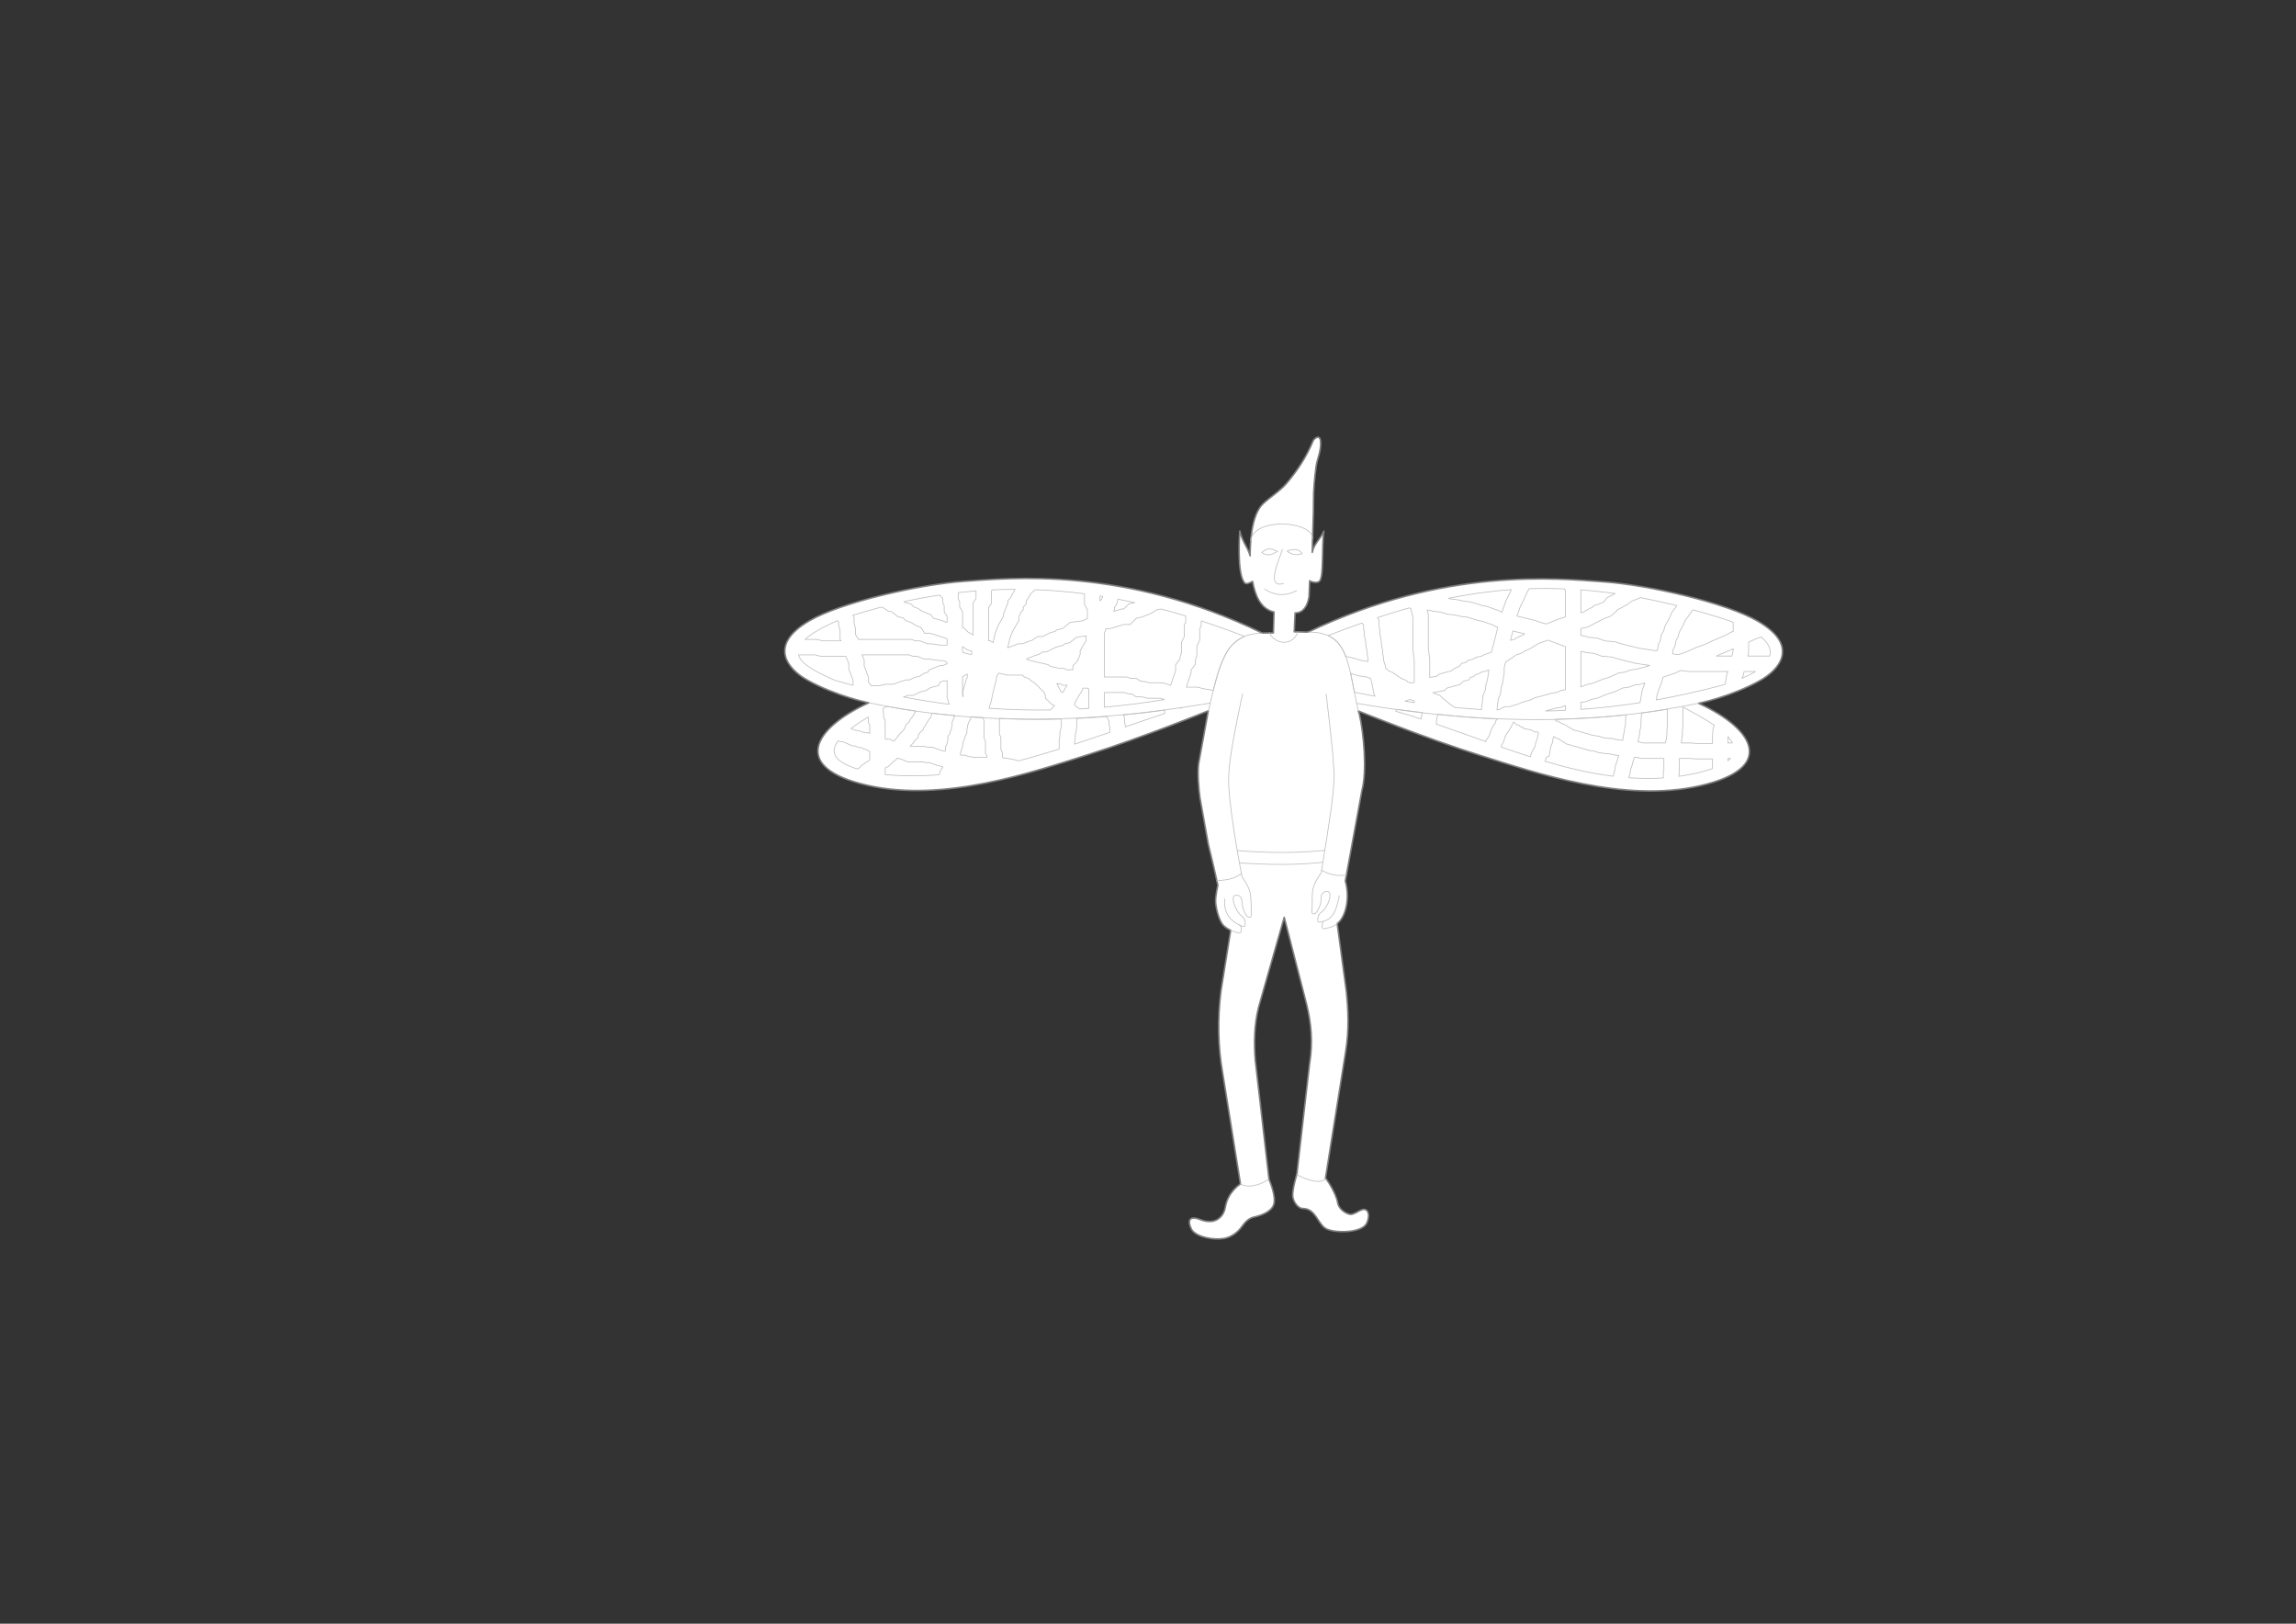 <?xml version="1.0" encoding="UTF-8" standalone="no"?>
<!-- Created with Inkscape (http://www.inkscape.org/) -->

<svg
   xmlns:dc="http://purl.org/dc/elements/1.1/"
   xmlns:cc="http://creativecommons.org/ns#"
   xmlns:rdf="http://www.w3.org/1999/02/22-rdf-syntax-ns#"
   xmlns:svg="http://www.w3.org/2000/svg"
   xmlns="http://www.w3.org/2000/svg"
   xmlns:sodipodi="http://sodipodi.sourceforge.net/DTD/sodipodi-0.dtd"
   xmlns:inkscape="http://www.inkscape.org/namespaces/inkscape"
   width="297mm"
   height="210mm"
   id="svg2"
   version="1.1"
   inkscape:version="0.92.3 (2405546, 2018-03-11)"
   sodipodi:docname="WaterElf-undecorated-d-2.svg"
   inkscape:export-filename="/home/christian/SportsCar.svg.png"
   inkscape:export-xdpi="138.06"
   inkscape:export-ydpi="138.06">
  <rect width="100%" height="100%" fill="#333333" stroke="none"/>
  <defs
     id="defs4">
    <inkscape:path-effect
       effect="bspline"
       id="path-effect3088"
       is_visible="true"
       weight="33.333"
       steps="2"
       helper_size="0"
       apply_no_weight="true"
       apply_with_weight="true"
       only_selected="false" />
    <inkscape:path-effect
       effect="simplify"
       id="path-effect3086"
       is_visible="true"
       steps="1"
       threshold="0"
       smooth_angles="360"
       helper_size="0"
       simplify_individual_paths="false"
       simplify_just_coalesce="false"
       simplifyindividualpaths="false"
       simplifyJustCoalesce="false" />
    <inkscape:path-effect
       effect="bspline"
       id="path-effect3077"
       is_visible="true"
       weight="33.333"
       steps="2"
       helper_size="0"
       apply_no_weight="true"
       apply_with_weight="true"
       only_selected="false" />
    <inkscape:path-effect
       effect="simplify"
       id="path-effect3075"
       is_visible="true"
       steps="1"
       threshold="0"
       smooth_angles="360"
       helper_size="0"
       simplify_individual_paths="false"
       simplify_just_coalesce="false"
       simplifyindividualpaths="false"
       simplifyJustCoalesce="false" />
    <inkscape:path-effect
       effect="bspline"
       id="path-effect3060"
       is_visible="true"
       weight="33.333"
       steps="2"
       helper_size="0"
       apply_no_weight="true"
       apply_with_weight="true"
       only_selected="false" />
    <inkscape:path-effect
       effect="simplify"
       id="path-effect3058"
       is_visible="true"
       steps="1"
       threshold="0"
       smooth_angles="360"
       helper_size="0"
       simplify_individual_paths="false"
       simplify_just_coalesce="false"
       simplifyindividualpaths="false"
       simplifyJustCoalesce="false" />
    <inkscape:path-effect
       effect="bspline"
       id="path-effect3046"
       is_visible="true"
       weight="33.333"
       steps="2"
       helper_size="0"
       apply_no_weight="true"
       apply_with_weight="true"
       only_selected="false" />
    <inkscape:path-effect
       effect="simplify"
       id="path-effect3044"
       is_visible="true"
       steps="1"
       threshold="0"
       smooth_angles="360"
       helper_size="0"
       simplify_individual_paths="false"
       simplify_just_coalesce="false"
       simplifyindividualpaths="false"
       simplifyJustCoalesce="false" />
    <inkscape:path-effect
       effect="bspline"
       id="path-effect3040"
       is_visible="true"
       weight="33.333"
       steps="2"
       helper_size="0"
       apply_no_weight="true"
       apply_with_weight="true"
       only_selected="false" />
    <inkscape:path-effect
       effect="simplify"
       id="path-effect3038"
       is_visible="true"
       steps="1"
       threshold="0"
       smooth_angles="360"
       helper_size="0"
       simplify_individual_paths="false"
       simplify_just_coalesce="false"
       simplifyindividualpaths="false"
       simplifyJustCoalesce="false" />
    <inkscape:path-effect
       effect="bspline"
       id="path-effect3034"
       is_visible="true"
       weight="33.333"
       steps="2"
       helper_size="0"
       apply_no_weight="true"
       apply_with_weight="true"
       only_selected="false" />
    <inkscape:path-effect
       effect="spiro"
       id="path-effect3030"
       is_visible="true" />
    <inkscape:path-effect
       effect="roughen"
       id="path-effect2964"
       is_visible="true"
       method="segments"
       max_segment_size="10"
       segments="2"
       displace_x="2;1"
       displace_y="2;1"
       global_randomize="0;1"
       handles="along"
       shift_nodes="true"
       fixed_displacement="false"
       spray_tool_friendly="false" />
    <inkscape:path-effect
       effect="powerstroke"
       id="path-effect2911"
       is_visible="true"
       offset_points="0,0.469"
       sort_points="true"
       interpolator_type="CubicBezierJohan"
       interpolator_beta="0.2"
       start_linecap_type="zerowidth"
       linejoin_type="extrp_arc"
       miter_limit="4"
       end_linecap_type="zerowidth" />
    <inkscape:path-effect
       effect="roughen"
       id="path-effect2907"
       is_visible="true"
       method="segments"
       max_segment_size="10"
       segments="2"
       displace_x="10;1"
       displace_y="10;1"
       global_randomize="1;1"
       handles="along"
       shift_nodes="true"
       fixed_displacement="false"
       spray_tool_friendly="false" />
    <inkscape:path-effect
       effect="powerstroke"
       id="path-effect2905"
       is_visible="true"
       offset_points="0,0.469"
       sort_points="true"
       interpolator_type="CubicBezierJohan"
       interpolator_beta="0.2"
       start_linecap_type="zerowidth"
       linejoin_type="extrp_arc"
       miter_limit="4"
       end_linecap_type="zerowidth" />
  </defs>
  <sodipodi:namedview
     id="base"
     pagecolor="#ffffff"
     bordercolor="#666666"
     borderopacity="1.0"
     inkscape:pageopacity="0.0"
     inkscape:pageshadow="2"
     inkscape:zoom="1"
     inkscape:cx="561.25984"
     inkscape:cy="396.85039"
     inkscape:document-units="mm"
     inkscape:current-layer="layer4"
     showgrid="false"
     units="mm"
     inkscape:window-width="1920"
     inkscape:window-height="1080"
     inkscape:window-x="1920"
     inkscape:window-y="0"
     inkscape:window-maximized="0"
     inkscape:snap-global="false" />
  <g
     inkscape:label="Mask"
     inkscape:groupmode="layer"
     id="Mask"
     style="display:inline;opacity:1"
     transform="translate(0,-328.819)">
    <path
       style="display:inline;opacity:1;fill:#ffffff;fill-opacity:1;stroke:#808080;stroke-width:0.756;stroke-linecap:round;stroke-linejoin:round;stroke-miterlimit:4;stroke-dasharray:none;stroke-opacity:1"
       d="m 644.279,542.534 c -0.926,0.034 -2.015,1.116 -2.285,1.768 -3.179,7.675 -7.677,14.576 -12.984,20.785 -3.283,3.84 -7.762,6.477 -11.447,9.934 -6.009,5.636 -6.371,20.206 -6.371,25.508 -1.347,-4.624 -3.644,-6.429 -5.066,-12.133 0,0 -1.659,21.307 2.488,25.441 0.909,0.906 3.762,-0.816 3.762,-0.816 1.266,6.468 3.664,13.347 10.482,14.957 l -0.295,10.23 -5.486,0.049 c -67.739,-32.796 -123.692,-26.79 -145.664,-25.277 -21.972,1.513 -60.256,10.278 -75.66,19.268 -20.663,12.059 -10.482,23.711 -1.061,28.992 14.048,7.874 30.051,11.137 30.051,11.137 -27.742,12.772 -37.87,31.804 -0.707,40.305 37.163,8.501 80.137,-6.253 107.377,-14.807 27.24,-8.553 59.324,-21.609 59.324,-21.609 l -4.725,25.867 c -0.57,4.849 0.017,11.986 0.64,16.559 l 4.063,22.714 2.782,11.607 1.907,8.482 c 0,0 -1.212,5.354 -1.098,8.063 0.114,2.709 1.269,7.875 3.103,10.694 1.374,2.111 4.287,3.319 4.287,3.319 l -4.771,29.698 c -1.753,13.765 -1.352,27.609 0.707,39.244 l 8.838,55.066 c 0,0 -6.117,3.644 -7.424,11.402 -0.769,4.564 -4.819,8.908 -12.219,5.998 -7.589,-2.985 -5.235,3.572 -3.891,5.303 2.54,3.269 10.306,4.827 15.578,3.902 3.429,-0.601 6.658,-2.988 8.662,-5.834 1.69,-2.4 3.518,-4.094 5.834,-4.596 3.235,-0.701 7.985,-2.304 9.545,-5.658 1.814,-3.9 -2.121,-12.727 -2.121,-12.727 l -6.717,-58.16 c -0.708,-8.461 -0.532,-17.484 1.592,-25.986 l 12.551,-44.018 10.959,42.604 c 2.223,9.2 3.194,18.363 1.414,29.168 l -6.186,53.74 c 0,0 -2.181,7.075 -2.039,10.705 0.09,2.306 2.346,6.131 4.982,6.141 6.099,0.022 7.169,7.069 10.908,9.596 3.739,2.526 17.207,2.614 20.088,-2.047 1.01,-1.83 1.82,-5.307 0.078,-6.709 -2.235,-1.799 -5.621,2.704 -8.385,1.936 -2.529,-0.704 -5.212,-2.891 -5.658,-5.479 -0.846,-4.901 -5.696,-12.246 -6.01,-12.021 l 9.898,-62.049 c 1.735,-10.733 1.256,-20.083 0.354,-29.168 l -4.507,-33.367 c 4.117,-2.943 6.41,-12.376 3.977,-20.814 l 8.132,-44.284 c 2.547,-9.421 0.885,-27.966 -1.293,-37.33 l -0.475,-1.396 0.354,0.066 c 0,0 32.085,13.056 59.324,21.609 27.24,8.553 70.214,23.307 107.377,14.807 37.163,-8.501 27.035,-27.532 -0.707,-40.305 0,0 16.003,-3.262 30.051,-11.137 9.421,-5.281 19.602,-16.933 -1.061,-28.992 -15.404,-8.99 -53.688,-17.757 -75.66,-19.27 -21.817,-1.502 -77.145,-7.412 -144.242,24.613 l -6.783,-0.176 0.438,-9.188 c 3.715,-0.118 5.925,-2.87 6.812,-7.938 l 0.312,-7.812 c 0.8,0.599 3.755,1.379 4.826,0.178 2.147,-2.407 0.966,-15.99 2.111,-24.428 -1.896,4.249 -4.729,5.938 -5.688,10.375 0.06,-7.286 0.687,-18.012 0.625,-25.062 -0.049,-5.619 0.52,-11.24 1.25,-16.812 0.524,-4.004 2.394,-7.158 2.244,-11.906 -0.061,-1.937 -0.682,-2.544 -1.402,-2.518 z"
       id="path967"
       inkscape:connector-curvature="0"
       sodipodi:nodetypes="ccsscccccccssscssccccccssccccsscsssccccccccccccssccccccccccsscscsccccccccccscc" />
  </g>
  <g
     inkscape:groupmode="layer"
     id="layer1"
     inkscape:label="Overlay"
     style="display:inline;opacity:1"
     transform="translate(0,-328.819)">
    <path
       style="fill:none;stroke:#c0c0c0;stroke-width:0.378;stroke-linecap:round;stroke-linejoin:round;stroke-miterlimit:4;stroke-dasharray:none;stroke-opacity:1"
       d="m 601.774,783.608 3.331,1.167 c 0.539,0.099 1.299,0.388 1.519,-0.239 0.655,-2.721 0.003,-2.675 -0.64,-3.635"
       id="path1338"
       inkscape:connector-curvature="0"
       sodipodi:nodetypes="cccc" />
    <path
       style="fill:none;stroke:#c0c0c0;stroke-width:0.378;stroke-linecap:round;stroke-linejoin:round;stroke-miterlimit:4;stroke-dasharray:none;stroke-opacity:1"
       d="m 607.257,757.455 c 0,0 3.541,4.951 3.998,8.035 0.541,3.647 0.583,10.829 0.583,10.829 -0.079,0.736 -0.487,1.091 -1.619,0.693 -1.136,-0.399 -2.432,-3.692 -2.739,-5.13 -0.373,-1.744 -0.029,-4.244 -1.587,-5.118 -0.877,-0.493 -2.718,-0.583 -2.927,0.738 -0.451,2.86 1.934,7.45 4.502,9.493 1.249,0.952 1.53,2.749 1.23,4.276 -0.137,0.55 -0.916,0.462 -1.08,0.421 -8.399,-3.258 -9.169,-8.883 -8.879,-13.439"
       id="path1340"
       inkscape:connector-curvature="0"
       sodipodi:nodetypes="cscssascccc" />
    <path
       style="display:inline;opacity:1;fill:none;stroke:#c0c0c0;stroke-width:0.378;stroke-linecap:round;stroke-linejoin:round;stroke-miterlimit:4;stroke-dasharray:none;stroke-opacity:1"
       d="m 616.75,638.395 c -18.297,0.123 -20.796,16.302 -25.938,37.938"
       id="path1264"
       inkscape:connector-curvature="0"
       sodipodi:nodetypes="cc" />
    <path
       style="display:inline;opacity:1;fill:none;stroke:#c0c0c0;stroke-width:0.378;stroke-linecap:round;stroke-linejoin:round;stroke-miterlimit:4;stroke-dasharray:none;stroke-opacity:1"
       d="m 639.469,637.817 c 20.172,-0.272 19.349,15.27 24.625,38.609"
       id="path1266"
       inkscape:connector-curvature="0"
       sodipodi:nodetypes="cc" />
    <path
       style="display:inline;opacity:1;fill:none;stroke:#c0c0c0;stroke-width:0.378;stroke-linecap:round;stroke-linejoin:round;stroke-miterlimit:4;stroke-dasharray:none;stroke-opacity:1"
       d="m 424.812,672.352 c 42.442,8.843 94.567,12.42 166.874,0.134"
       id="path1268"
       inkscape:connector-curvature="0"
       sodipodi:nodetypes="cc" />
    <path
       style="display:inline;opacity:1;fill:none;stroke:#c0c0c0;stroke-width:0.378;stroke-linecap:round;stroke-linejoin:round;stroke-miterlimit:4;stroke-dasharray:none;stroke-opacity:1"
       d="m 830.378,672.578 c -42.442,8.843 -94.755,12.353 -167.061,0.068"
       id="path1268-0"
       inkscape:connector-curvature="0"
       sodipodi:nodetypes="cc" />
    <path
       style="display:inline;opacity:0.99;fill:none;stroke:#c0c0c0;stroke-width:0.378;stroke-linecap:round;stroke-linejoin:round;stroke-miterlimit:4;stroke-dasharray:none;stroke-opacity:1"
       d="m 611.453,593.033 c 1.906,-11.745 30.481,-9.433 30.234,-0.925"
       id="path1293"
       inkscape:connector-curvature="0"
       sodipodi:nodetypes="cc" />
    <path
       style="display:inline;opacity:1;fill:none;stroke:#c0c0c0;stroke-width:0.378;stroke-linecap:round;stroke-linejoin:round;stroke-miterlimit:4;stroke-dasharray:none;stroke-opacity:1"
       d="m 620.375,905.27 c -5.884,3.843 -11.385,3.997 -14,2.219"
       id="path1297"
       inkscape:connector-curvature="0"
       sodipodi:nodetypes="cc" />
    <path
       style="display:inline;opacity:1;fill:none;stroke:#c0c0c0;stroke-width:0.378;stroke-linecap:round;stroke-linejoin:round;stroke-miterlimit:4;stroke-dasharray:none;stroke-opacity:1"
       d="m 634.046,902.98 c 2.71,1.661 11.519,5.355 14.01,1.9"
       id="path1299"
       inkscape:connector-curvature="0"
       sodipodi:nodetypes="cc" />
    <path
       style="display:inline;opacity:0.99;fill:none;stroke:#c0c0c0;stroke-width:0.378;stroke-linecap:round;stroke-linejoin:round;stroke-miterlimit:4;stroke-dasharray:none;stroke-opacity:1"
       d="m 607.5,668.02 c 0,0 -4.783,21.642 -6.125,32.625 -0.473,3.868 -0.841,7.777 -0.673,11.67 0.656,15.211 6.548,45.205 6.548,45.205"
       id="path1346"
       inkscape:connector-curvature="0"
       sodipodi:nodetypes="caac" />
    <path
       style="display:inline;opacity:0.99;fill:none;stroke:#c0c0c0;stroke-width:0.378;stroke-linecap:round;stroke-linejoin:round;stroke-miterlimit:4;stroke-dasharray:none;stroke-opacity:1"
       d="m 648.365,668.132 c 0,0 3.128,25.819 3.536,33.588 0.408,7.769 0.617,3.758 0,12.905 -0.617,9.147 -6.01,40.968 -6.01,40.968 -5.829,8.012 -3.834,10.047 -4.505,18.162 0.043,0.579 -0.201,2.041 1.154,1.754 1.428,-0.302 3.593,-4.483 3.437,-8.319 -0.112,-2.737 4.367,-3.945 4.266,-0.742 -0.105,3.337 -2.436,7.185 -4.44,8.458 -1.284,0.815 -1.605,2.793 -1.56,3.86 0.045,1.067 1.118,0.825 1.118,0.825 5.198,-0.889 7.744,-3.653 9.409,-12.902"
       id="path1348"
       inkscape:connector-curvature="0"
       sodipodi:nodetypes="czzccssssscc" />
    <path
       style="display:inline;opacity:1;fill:none;stroke:#c0c0c0;stroke-width:0.378;stroke-linecap:round;stroke-linejoin:round;stroke-miterlimit:4;stroke-dasharray:none;stroke-opacity:1"
       d="m 653.772,780.11 c -1.33,1.565 -2.986,1.865 -6.052,2.705 -0.578,0.172 -1.288,-0.146 -1.358,-0.79 -0.075,-0.684 0.333,-2.458 0.539,-2.845"
       id="path1419"
       inkscape:connector-curvature="0"
       sodipodi:nodetypes="ccsc" />
  </g>
  <g
     inkscape:groupmode="layer"
     id="layer4"
     inkscape:label="Detailed"
     style="display:inline">
    <path
       style="display:inline;opacity:0.99;fill:none;stroke:#c0c0c0;stroke-width:0.378;stroke-linecap:round;stroke-linejoin:round;stroke-miterlimit:4;stroke-dasharray:none;stroke-opacity:1"
       d="m 616.909,270.087 c 3.145,-2.742 4.593,-1.817 7.672,-0.583 -3.435,2.042 -5.021,2.339 -7.672,0.583 z"
       id="path1285"
       inkscape:connector-curvature="0"
       sodipodi:nodetypes="ccc" />
    <path
       style="display:inline;opacity:0.99;fill:none;stroke:#c0c0c0;stroke-width:0.378;stroke-linecap:round;stroke-linejoin:round;stroke-miterlimit:4;stroke-dasharray:none;stroke-opacity:1"
       d="m 618.313,287.96 c 5.575,3.64 10.687,3.27 15.556,0.795"
       id="path1287"
       inkscape:connector-curvature="0"
       sodipodi:nodetypes="cc" />
    <path
       style="display:inline;opacity:0.99;fill:none;stroke:#c0c0c0;stroke-width:0.378;stroke-linecap:round;stroke-linejoin:round;stroke-miterlimit:4;stroke-dasharray:none;stroke-opacity:1"
       d="m 626.975,268.603 c -1.594,4.962 -8.27,19.254 0.53,16.617"
       id="path1289"
       inkscape:connector-curvature="0"
       sodipodi:nodetypes="cc" />
    <path
       style="display:inline;opacity:0.99;fill:none;stroke:#c0c0c0;stroke-width:0.378;stroke-linecap:round;stroke-linejoin:round;stroke-miterlimit:4;stroke-dasharray:none;stroke-opacity:1"
       d="m 629.273,269.398 c 3.855,-1.469 6.072,-0.826 7.336,1.237 -2.475,0.819 -4.861,0.762 -7.336,-1.237 z"
       id="path1291"
       inkscape:connector-curvature="0"
       sodipodi:nodetypes="ccc" />
    <path
       style="fill:none;stroke:#c0c0c0;stroke-width:0.378;stroke-linecap:round;stroke-linejoin:round;stroke-miterlimit:4;stroke-dasharray:none;stroke-opacity:1"
       d="m 620.562,309.388 c 3.271,6.075 11.456,6.237 14,-0.375"
       id="path2870"
       inkscape:connector-curvature="0"
       sodipodi:nodetypes="cc" />
    <path
       style="fill:none;stroke:#c0c0c0;stroke-width:0.378;stroke-linecap:round;stroke-linejoin:round;stroke-miterlimit:4;stroke-dasharray:none;stroke-opacity:1"
       d="m 594.934,430.486 c 5.615,-0.31 8.729,-1.059 11.977,-3.491"
       id="path2872"
       inkscape:connector-curvature="0"
       sodipodi:nodetypes="cc" />
    <path
       style="fill:none;stroke:#c0c0c0;stroke-width:0.378;stroke-linecap:round;stroke-linejoin:round;stroke-miterlimit:4;stroke-dasharray:none;stroke-opacity:1"
       d="m 646.188,425.388 c 3.221,1.837 6.857,3.121 12.062,2.312"
       id="path2874"
       inkscape:connector-curvature="0"
       sodipodi:nodetypes="cc" />
    <path
       style="display:inline;opacity:1;fill:none;stroke:#c0c0c0;stroke-width:0.378;stroke-linecap:round;stroke-linejoin:round;stroke-miterlimit:4;stroke-dasharray:none;stroke-opacity:1"
       d="m 496.236,288.076 c -3.705,0.011 -7.434,0.09 -11.199,0.27 -0.097,0.197 -0.201,0.398 -0.301,0.598 -9.7e-4,0.199 0.004,0.393 0,0.594 l 0.002,-0.127 c 0.01,0.698 0.009,1.407 0,2.121 v 0.104 c 0.009,0.699 0.01,1.406 0,2.121 l -0.018,1.111 -0.611,0.924 c -0.257,0.388 -0.525,0.786 -0.787,1.18 -9.4e-4,0.084 0.001,0.166 0,0.25 v 0.096 c 0.01,1.847 0.01,3.703 0,5.568 v 0.031 c 0.01,2.799 0.01,5.609 0,8.428 v 0.053 c 0.006,0.617 0.002,1.244 0,1.869 l 0.902,0.018 0.898,0.578 c 0.132,0.085 0.258,0.174 0.389,0.26 0.317,-1.42 0.639,-2.841 0.947,-4.252 l 0.068,-0.314 0.119,-0.299 c 0.477,-1.178 0.945,-2.346 1.402,-3.504 l 0.102,-0.254 0.135,-0.24 c 0.784,-1.366 1.559,-2.72 2.33,-4.072 -10e-4,-0.109 0.002,-0.225 0,-0.332 l -0.018,-0.775 0.293,-0.719 c 0.477,-1.178 0.943,-2.35 1.4,-3.508 l 0.289,-0.729 0.15,-0.152 -0.027,-1.383 1.408,-1.408 v -0.016 l 0.451,-0.885 c 0.236,-0.463 0.462,-0.914 0.678,-1.355 l 0.113,-0.232 0.145,-0.215 c 0.256,-0.381 0.5,-0.752 0.75,-1.127 z m 9.969,0.172 c -0.505,0.404 -1.005,0.803 -1.514,1.211 -0.293,0.293 -0.594,0.592 -0.895,0.893 l -0.012,0.314 -0.584,0.883 c -0.421,0.636 -0.854,1.285 -1.291,1.938 -0.067,0.136 -0.14,0.276 -0.209,0.414 l -0.053,1.432 -1.359,1.355 -0.027,1.443 -1.076,1.076 -0.156,0.156 c -0.283,0.712 -0.57,1.426 -0.859,2.145 -1.7e-4,0.253 0.005,0.503 0,0.76 l -0.018,0.957 -0.475,0.834 c -0.891,1.567 -1.794,3.145 -2.703,4.73 -0.394,0.995 -0.793,1.997 -1.201,3.006 -0.352,1.609 -0.714,3.229 -1.078,4.85 1.546,-0.583 3.09,-1.165 4.623,-1.734 l 0.613,-0.227 0.654,-0.008 c 0.486,-0.006 0.961,-0.002 1.439,0 0.964,-0.389 1.927,-0.775 2.879,-1.15 l 0.08,-0.033 0.082,-0.027 c 0.562,-0.192 1.113,-0.374 1.664,-0.555 0.577,-0.386 1.152,-0.771 1.717,-1.145 l 0.928,-0.611 1.107,-0.016 c 0.432,-0.005 0.855,-8.8e-4 1.281,0 0.2,-0.1 0.406,-0.204 0.604,-0.301 0.962,-0.486 1.913,-0.961 2.855,-1.428 l 0.352,-0.176 0.379,-0.098 c 0.62,-0.16 1.23,-0.307 1.842,-0.459 l 0.697,-0.697 0.998,-0.258 c 0.692,-0.178 1.372,-0.345 2.055,-0.514 0.97,-0.777 1.938,-1.551 2.895,-2.314 l 0.824,-0.66 1.049,-0.135 c 1.686,-0.218 3.361,-0.426 5.031,-0.629 0.759,-0.382 1.517,-0.763 2.264,-1.133 l 0.078,-0.037 -0.065,-0.182 0.004,-0.66 c 0.007,-1.116 0.004,-2.223 0,-3.326 -0.328,-0.666 -0.656,-1.331 -0.994,-1.986 l -0.439,-0.854 0.021,-0.955 c 0.009,-0.432 0.009,-0.854 0,-1.262 l -0.002,-0.051 v -0.053 c 0.006,-0.914 0.002,-1.816 0,-2.721 -7.875,-1.023 -15.871,-1.706 -24.006,-2.004 z m -29.025,0.607 c -2.886,0.228 -5.793,0.515 -8.717,0.848 l 0.01,1.135 c 0.006,0.652 0.002,1.315 0,1.977 0.116,0.234 0.238,0.462 0.35,0.699 l 0.352,0.744 0.008,0.824 c 0.005,0.57 0.001,1.148 0,1.725 0.271,0.406 0.548,0.807 0.812,1.219 l 0.576,0.896 0.023,1.07 c 0.01,0.473 0.009,0.953 0,1.439 v 0.127 c 0.009,0.691 0.01,1.39 0,2.098 l 0.002,-0.066 c 0.004,1.104 -2.8e-4,2.216 0,3.324 l 0.6,0.014 1.062,1.02 c 0.353,0.339 0.698,0.688 1.041,1.037 0.318,0.157 0.638,0.311 0.949,0.477 l 0.137,0.074 0.133,0.084 c 0.421,0.271 0.833,0.552 1.248,0.83 0.006,-2.52 0.009,-5.035 0,-7.539 v -0.018 -0.014 c 0.01,-1.883 0.01,-3.756 0,-5.619 v -0.047 -0.049 c 0.009,-0.432 0.009,-0.85 0,-1.258 l -0.025,-1.193 0.666,-0.992 c 0.263,-0.392 0.516,-0.774 0.773,-1.16 -3.5e-4,-0.308 0.004,-0.622 0,-0.926 l -0.002,-0.049 0.002,-0.053 c 0.01,-0.684 0.01,-1.358 0,-2.02 l -0.002,-0.062 0.002,-0.064 c 0.004,-0.182 -5.7e-4,-0.353 0,-0.531 z m -17.836,2.031 c -5.731,0.86 -11.543,1.946 -17.428,3.232 0.151,0.122 0.304,0.241 0.455,0.363 0.694,0.17 1.388,0.337 2.072,0.518 l 0.945,0.25 0.707,0.678 c 0.286,0.274 0.56,0.557 0.84,0.838 0.447,0.147 0.896,0.292 1.336,0.447 l 0.418,0.145 0.373,0.24 c 0.621,0.4 1.228,0.812 1.836,1.227 1.078,0.421 2.151,0.848 3.213,1.285 l 1.035,0.428 0.637,0.918 c 0.169,0.245 0.331,0.499 0.498,0.746 0.773,0.187 1.542,0.378 2.303,0.578 l 0.104,0.027 0.1,0.031 c 1.424,0.461 2.839,0.933 4.244,1.414 10e-4,0 0.003,10e-4 0.004,0.002 -7.1e-4,-0.21 8.6e-4,-0.423 0,-0.633 v -0.033 -0.033 c 0.01,-0.684 0.01,-1.358 0,-2.02 v -0.065 l 0.002,-0.062 c 10e-4,-0.066 -9.2e-4,-0.128 0,-0.193 -0.248,-0.373 -0.492,-0.752 -0.746,-1.119 l -0.682,-0.988 0.012,-1.197 c 0.006,-0.642 0.002,-1.273 0,-1.904 -0.088,-0.174 -0.173,-0.355 -0.264,-0.525 l -0.453,-0.85 0.01,-0.965 c 0.004,-0.413 -4.6e-4,-0.814 0,-1.223 -0.326,-0.326 -0.646,-0.655 -0.977,-0.977 z m 78.428,0.457 c -8.1e-4,0.561 0.004,1.116 0,1.68 l -0.002,-0.105 c 0.004,0.196 -9.6e-4,0.399 0,0.598 0.042,0.083 0.083,0.167 0.125,0.25 l 0.029,-0.045 c 0.356,-0.53 0.7,-1.05 1.045,-1.568 0.051,-0.201 0.1,-0.397 0.15,-0.598 -0.448,-0.073 -0.899,-0.14 -1.348,-0.211 z m 8.809,1.529 c -0.145,0.59 -0.291,1.179 -0.445,1.777 l -0.158,0.611 -0.35,0.529 c -0.257,0.388 -0.524,0.787 -0.787,1.182 -10e-4,0.115 0.002,0.227 0,0.344 l -0.018,0.844 -0.336,0.684 c 1.093,-0.328 2.189,-0.659 3.277,-0.982 l 0.5,-0.15 0.525,-0.008 c 0.204,-0.003 0.403,10e-4 0.605,0 l 2.521,-2.52 1.109,-0.23 c 0.616,-0.127 1.224,-0.244 1.834,-0.365 -2.747,-0.606 -5.504,-1.185 -8.279,-1.715 z m -115.746,3.9 c -4.588,1.201 -9.225,2.535 -13.912,4.012 l 0.623,0.854 0.018,1.207 c 0.007,0.563 0.004,1.137 0,1.711 0.207,0.801 0.411,1.605 0.604,2.42 l 0.098,0.41 0.006,0.422 c 0.009,0.802 0.005,1.616 0,2.432 0.272,0.406 0.547,0.807 0.812,1.219 l 0.439,0.682 0.062,0.414 c 0.455,-0.006 0.905,-0.01 1.348,0 0.477,-0.007 0.95,-0.01 1.414,0 2.581,-0.01 5.153,-0.01 7.715,0 2.838,-0.01 5.664,-0.01 8.482,0 1.194,-0.01 2.38,-0.01 3.555,0 0.954,-0.01 1.9,-0.01 2.836,0 l 0.561,0.004 0.535,0.168 c 0.54,0.17 1.069,0.352 1.6,0.533 0.523,-0.003 1.046,-0.007 1.561,0 l 0.682,0.012 0.635,0.246 c 0.973,0.378 1.934,0.767 2.895,1.158 0.484,-0.002 0.969,-0.006 1.445,0 l 0.23,0.002 0.229,0.031 c 1.579,0.215 3.146,0.439 4.707,0.672 0.873,-0.007 1.744,-0.009 2.602,0 l 0.422,0.006 c -8e-4,-1.054 10e-4,-2.112 0,-3.166 -0.777,-0.26 -1.552,-0.523 -2.336,-0.777 l -0.029,-0.01 -0.031,-0.012 c -1.353,-0.464 -2.714,-0.916 -4.086,-1.361 -0.738,-0.194 -1.487,-0.378 -2.238,-0.559 -0.029,6.9e-4 -0.048,-10e-4 -0.078,0 l -2.16,0.086 -1.168,-1.816 c -0.238,-0.369 -0.485,-0.728 -0.729,-1.092 -0.8,-0.324 -1.598,-0.65 -2.408,-0.965 l -0.416,-0.16 -0.365,-0.254 c -0.541,-0.373 -1.093,-0.739 -1.646,-1.1 -0.523,-0.18 -1.048,-0.357 -1.584,-0.525 l -0.922,-0.293 -0.672,-0.697 c -0.202,-0.21 -0.411,-0.413 -0.617,-0.619 -0.587,-0.149 -1.172,-0.3 -1.768,-0.441 l -0.844,-0.199 -0.674,-0.549 c -0.818,-0.667 -1.647,-1.322 -2.475,-1.979 -0.004,7e-5 -0.007,-1e-4 -0.012,0 l -1.219,0.023 -1.004,-0.693 c -0.542,-0.374 -1.095,-0.738 -1.65,-1.1 -0.355,-0.12 -0.715,-0.236 -1.07,-0.355 z m 136.844,0.924 c -0.651,0.108 -1.299,0.215 -1.953,0.326 -0.965,0.577 -1.933,1.157 -2.912,1.748 l -0.271,0.162 -0.293,0.115 c -1.158,0.457 -2.325,0.925 -3.504,1.402 l -0.342,0.139 -0.361,0.068 c -0.789,0.152 -1.588,0.315 -2.387,0.477 l -3.15,3.15 -1.596,-0.023 c -0.496,-0.006 -1.003,-0.003 -1.512,0 -2.169,0.645 -4.345,1.299 -6.531,1.961 l -0.553,0.166 -0.576,-0.006 c -0.358,-0.003 -0.722,0.001 -1.082,0 -0.06,0.235 -0.115,0.464 -0.176,0.699 l -0.07,0.275 -0.111,0.262 c -0.134,0.314 -0.272,0.633 -0.406,0.947 0.005,2.484 0.007,4.971 0,7.469 v 0.016 c 0.006,4.622 0.001,9.257 0,13.887 0.17,0.001 0.346,-0.002 0.516,0 1.884,-0.01 3.76,-0.01 5.625,0 1.425,-0.01 2.842,-0.01 4.248,0 l 0.568,0.004 0.541,0.17 c 0.54,0.17 1.068,0.354 1.598,0.535 0.523,-0.003 1.046,-0.007 1.561,0 l 1.084,0.014 0.91,0.586 c 0.412,0.265 0.814,0.543 1.221,0.814 0.343,3.5e-4 0.691,-0.004 1.029,0 l 0.414,0.004 0.404,0.096 c 0.815,0.193 1.62,0.398 2.422,0.605 0.574,-0.004 1.148,-0.007 1.711,0 1.18,-0.01 2.352,-0.01 3.514,0 l -0.18,0.004 c 0.34,-0.013 0.678,-0.013 1.016,0.002 l 0.514,0.019 0.49,0.158 c 1.085,0.352 2.158,0.717 3.232,1.08 0.167,-0.495 0.336,-0.991 0.492,-1.475 l 0.006,-0.021 0.01,-0.021 c 0.65,-1.932 1.288,-3.852 1.922,-5.768 0.003,-0.49 0.006,-0.982 0,-1.461 l -0.016,-1.291 0.777,-1.031 c 0.461,-0.613 0.909,-1.216 1.361,-1.82 -4.4e-4,-0.024 4.9e-4,-0.049 0,-0.072 l -0.014,-0.67 0.217,-0.635 c 0.175,-0.511 0.34,-1.01 0.504,-1.51 0.006,-1.445 0.009,-2.883 0,-4.312 l -0.006,-0.912 0.412,-0.814 c 0.343,-0.68 0.675,-1.349 1.008,-2.018 -8.8e-4,-0.147 0.003,-0.3 0,-0.443 l -0.002,-0.065 0.002,-0.065 c 0.01,-0.684 0.01,-1.358 0,-2.02 l -0.002,-0.049 0.002,-0.053 c 0.01,-0.684 0.01,-1.358 0,-2.02 l -0.012,-0.934 0.424,-0.836 c 0.102,-0.201 0.196,-0.391 0.295,-0.588 8.9e-4,-0.393 0.005,-0.792 0,-1.178 v -0.045 -0.045 c 0.006,-0.587 0.002,-1.163 0,-1.742 -3.985,-1.21 -7.996,-2.351 -12.031,-3.42 z m -158.254,5.689 c -7.781,3.393 -12.871,6.425 -15.844,9.168 1.095,-0.007 2.185,-0.009 3.264,0 0.722,-0.009 1.436,-0.01 2.141,0 l 0.416,0.004 0.404,0.096 c 0.815,0.193 1.618,0.398 2.42,0.605 0.345,-0.002 0.691,-0.007 1.029,0 0.938,-0.009 1.869,-0.01 2.789,0 1.724,-0.007 3.437,-0.005 5.148,0 l -0.527,-0.766 0.049,-1.26 c 0.006,-0.151 0.005,-0.282 0,-0.396 l -0.004,-0.1 0.002,-0.102 c 0.007,-0.784 0.005,-1.557 0,-2.326 -0.188,-0.782 -0.382,-1.563 -0.584,-2.33 l -0.131,-0.498 0.008,-0.514 c 0.003,-0.274 -7.4e-4,-0.538 0,-0.809 -0.193,-0.259 -0.388,-0.515 -0.58,-0.773 z m 177.844,0.115 c 0.003,0.519 0.007,1.038 0,1.566 l -0.012,0.85 -0.373,0.76 c -0.103,0.211 -0.215,0.432 -0.322,0.646 8e-4,0.392 0.005,0.781 0,1.178 v 0.102 c 0.009,0.657 0.007,1.323 0,1.994 v 0.129 c 0.009,0.474 0.01,0.951 0,1.438 l -0.018,0.844 -0.375,0.758 c -0.334,0.675 -0.678,1.36 -1.021,2.045 0.005,1.355 0.007,2.71 0,4.078 l -0.002,0.586 -0.182,0.559 c -0.168,0.519 -0.347,1.046 -0.525,1.574 6.5e-4,0.29 0.005,0.577 0,0.871 l -0.023,1.215 -0.727,0.973 c -0.451,0.603 -0.912,1.217 -1.371,1.828 -7.5e-4,0.304 0.004,0.603 0,0.91 l -0.006,0.58 -0.184,0.555 c -0.695,2.104 -1.401,4.218 -2.115,6.342 -6.4e-4,0.002 6.3e-4,0.004 0,0.006 0.693,9.5e-4 1.392,-0.003 2.082,0 0.958,-0.01 1.908,-0.01 2.848,0 l 0.42,0.004 0.412,0.1 c 0.921,0.218 1.832,0.445 2.736,0.682 1.38,0.22 2.753,0.447 4.115,0.686 l 0.027,0.006 0.027,0.006 c 0.092,0.018 0.183,0.037 0.275,0.055 0.086,-0.019 0.17,-0.036 0.256,-0.055 1.853,-6.969 3.626,-13.979 7.424,-19.977 1.801,-2.561 4.479,-4.635 7.779,-6.363 -6.986,-2.684 -14.031,-5.203 -21.146,-7.527 z m -56.16,7.367 -0.201,0.023 c -1.518,0.183 -3.047,0.376 -4.578,0.572 -0.896,0.716 -1.793,1.432 -2.701,2.16 l -0.658,0.527 -0.816,0.197 c -0.588,0.142 -1.188,0.295 -1.785,0.445 l -0.719,0.719 -1.031,0.25 c -0.788,0.191 -1.591,0.39 -2.395,0.596 -0.809,0.401 -1.622,0.808 -2.447,1.225 l -0.023,0.012 -0.021,0.01 c -0.441,0.216 -0.892,0.443 -1.355,0.68 l -0.836,0.426 -0.936,-0.014 c -0.303,-0.004 -0.616,3.4e-4 -0.924,0 -0.386,0.257 -0.766,0.51 -1.158,0.773 l -0.439,0.293 -0.504,0.166 c -0.644,0.208 -1.3,0.426 -1.963,0.652 -1.137,0.449 -2.283,0.906 -3.439,1.375 l -0.25,0.102 c 0.174,0.173 0.346,0.346 0.518,0.521 h 0.002 c 3.034,0.688 6.061,1.388 9.076,2.096 l 0.963,0.225 0.729,0.67 c 0.026,0.024 0.048,0.052 0.074,0.076 0.579,0.143 1.162,0.284 1.734,0.434 1.033,0.197 2.057,0.403 3.076,0.615 0.377,-0.003 0.754,-0.007 1.123,0 l 0.801,0.018 0.725,0.34 c 0.239,0.112 0.468,0.235 0.703,0.352 0.199,9.7e-4 0.403,-0.004 0.6,0 l -0.109,-0.002 c 0.879,-0.007 1.747,-0.003 2.615,0 -0.001,-0.135 0.002,-0.276 0,-0.41 l -0.021,-1.596 1.127,-1.131 c 0.371,-0.371 0.732,-0.73 1.098,-1.096 l 0.195,-0.479 c 0.387,-0.956 0.763,-1.901 1.137,-2.844 -1.3e-4,-0.203 0.004,-0.411 0,-0.607 l -0.021,-1.051 0.523,-0.91 c 0.784,-1.366 1.558,-2.718 2.328,-4.07 2.8e-4,-0.356 0.005,-0.719 0,-1.068 l -0.012,-0.807 z m -60.512,5.219 c 6e-4,0.901 -2.5e-4,1.803 0,2.705 0.898,0.299 1.799,0.595 2.693,0.898 0.591,0.063 1.178,0.131 1.768,0.195 10e-4,-0.556 0.002,-1.111 0,-1.664 -0.445,-0.111 -0.884,-0.227 -1.334,-0.334 l -0.691,-0.164 -0.586,-0.404 c -0.608,-0.42 -1.225,-0.828 -1.85,-1.232 z m -80.246,4.025 c 1.353,4.787 9.303,8.682 17.953,12.482 2.903,0.842 5.828,1.648 8.768,2.428 l 0.004,-0.344 c 0.007,-0.709 0.004,-1.407 0,-2.104 -0.618,-1.672 -1.24,-3.34 -1.873,-4.996 l -0.256,-0.668 0.006,-0.719 c 0.006,-0.68 0.003,-1.349 0,-2.018 -0.475,-1.125 -0.955,-2.242 -1.439,-3.357 -0.376,0.001 -0.748,-0.002 -1.125,0 h -0.018 -0.019 c -2.1,-0.01 -4.21,-0.01 -6.33,0 h -0.025 -0.029 c -0.907,-0.01 -1.822,-0.01 -2.75,0 l -0.059,0.002 -0.059,-0.002 c -0.408,-0.009 -0.828,-0.009 -1.26,0 l -0.529,0.01 -0.512,-0.135 c -0.767,-0.202 -1.544,-0.392 -2.326,-0.58 -0.531,-0.004 -1.065,-0.007 -1.609,0 h -0.041 -0.039 c -1.148,-0.01 -2.306,-0.01 -3.475,0 h -0.021 -0.019 c -0.969,-0.003 -1.945,0.001 -2.916,0 z m 31.084,0 c 0.26,0.61 0.526,1.214 0.783,1.826 l 0.287,0.684 0.006,0.742 c 0.007,0.719 0.003,1.448 0,2.178 0.637,1.674 1.269,3.354 1.891,5.043 l 0.225,0.611 0.008,0.652 c 0.005,0.531 5.9e-4,1.073 0,1.609 0.432,0.573 0.868,1.143 1.293,1.723 1.251,-0.003 2.498,-0.005 3.74,0 1.073,-0.22 2.142,-0.436 3.199,-0.641 l 0.34,-0.065 0.346,-0.004 c 0.992,-0.009 1.974,-0.005 2.953,0 0.51,-0.172 1.022,-0.345 1.523,-0.508 1.434,-0.485 2.859,-0.959 4.273,-1.424 l 0.551,-0.182 0.58,-0.008 c 0.432,-0.005 0.853,-8.7e-4 1.279,0 0.684,-0.344 1.368,-0.69 2.043,-1.023 l 0.352,-0.172 0.383,-0.098 c 0.746,-0.192 1.482,-0.374 2.217,-0.555 0.533,-0.357 1.065,-0.715 1.588,-1.061 l 0.529,-0.35 0.615,-0.158 c 0.393,-0.101 0.776,-0.195 1.166,-0.293 l 0.553,-1.129 1.342,-0.543 c 1.199,-0.485 2.385,-0.96 3.564,-1.426 l 0.633,-0.25 0.682,-0.014 c 0.242,-0.005 0.476,4.3e-4 0.715,0 0.651,-0.28 1.296,-0.557 1.943,-0.834 9e-5,-0.201 -8e-5,-0.401 0,-0.602 -0.502,-0.304 -1.004,-0.606 -1.51,-0.906 -0.579,-10e-4 -1.155,-0.006 -1.742,0 l -0.303,0.004 -0.297,-0.043 c -1.546,-0.232 -3.1,-0.454 -4.664,-0.668 -0.591,-0.006 -1.189,-0.009 -1.797,0 l -0.773,0.012 -0.717,-0.297 c -0.933,-0.384 -1.876,-0.757 -2.822,-1.129 -0.446,-0.002 -0.889,-0.006 -1.344,0 l -0.672,0.008 -0.635,-0.223 c -0.484,-0.171 -0.979,-0.33 -1.475,-0.49 -0.722,-0.004 -1.446,-0.007 -2.182,0 h -0.033 -0.035 c -1.148,-0.01 -2.304,-0.01 -3.473,0 h -0.023 -0.019 c -2.81,-0.01 -5.631,-0.01 -8.461,0 h -0.012 -0.016 c -2.573,-0.01 -5.157,-0.01 -7.75,0 h -0.045 -0.047 c -0.245,-0.005 -0.502,-10e-4 -0.756,0 z m 66.814,8.939 c -0.298,0.477 -0.595,0.951 -0.895,1.43 -0.187,0.955 -0.374,1.911 -0.574,2.879 l -0.012,0.07 -0.019,0.068 c -0.455,1.849 -0.92,3.708 -1.395,5.576 -0.223,1.151 -0.454,2.309 -0.695,3.479 l -0.041,0.201 -0.062,0.197 c -0.215,0.665 -0.443,1.34 -0.676,2.021 -0.1,0.41 -0.207,0.829 -0.311,1.242 9.728,0.688 19.695,0.975 29.926,0.822 l 1.561,-1.561 0.533,-0.533 c -0.309,-0.153 -0.613,-0.312 -0.924,-0.463 l -0.609,-0.295 -0.471,-0.492 c -0.424,-0.443 -0.858,-0.874 -1.301,-1.299 l -1.227,-1.178 0.055,-1.387 c -0.085,-0.169 -0.168,-0.344 -0.256,-0.51 l -0.045,-0.084 -0.041,-0.088 c -0.125,-0.266 -0.259,-0.521 -0.391,-0.779 -0.305,-0.311 -0.609,-0.624 -0.924,-0.926 l -0.057,-0.053 -0.057,-0.059 c -0.424,-0.443 -0.858,-0.878 -1.301,-1.303 l -0.043,-0.041 -0.041,-0.043 c -0.782,-0.798 -1.575,-1.587 -2.371,-2.371 -0.257,-0.131 -0.512,-0.262 -0.777,-0.387 l -0.639,-0.299 -0.484,-0.508 c -0.237,-0.247 -0.484,-0.485 -0.727,-0.727 -0.403,-0.136 -0.804,-0.275 -1.215,-0.404 l -0.965,-0.305 -0.686,-0.744 c -0.061,-0.067 -0.128,-0.127 -0.191,-0.191 -2.299,-0.005 -4.598,-0.007 -6.91,0 h -0.434 l -0.422,-0.096 c -1.29,-0.294 -2.591,-0.577 -3.889,-0.863 z m -15.316,0.469 c -0.527,0.263 -1.05,0.521 -1.584,0.791 l -0.752,0.381 c -2e-4,0.158 2.3e-4,0.315 0,0.473 v 0.021 c 0.01,2.351 0.01,4.712 0,7.082 l -0.002,-0.07 c 0.007,0.541 0.003,1.094 0,1.645 0.075,0.256 0.147,0.515 0.221,0.771 -4.6e-4,-0.298 0.004,-0.603 0,-0.896 l -0.002,-0.062 0.002,-0.065 c 0.009,-0.432 0.009,-0.852 0,-1.26 l -0.012,-0.578 0.162,-0.555 c 0.479,-1.65 0.946,-3.29 1.404,-4.92 l 0.102,-0.361 0.172,-0.332 c 0.102,-0.201 0.194,-0.391 0.293,-0.588 8.9e-4,-0.394 0.005,-0.791 0,-1.178 z m -9.896,3.15 -0.424,0.184 -0.824,-0.016 c -0.196,-0.004 -0.402,1.7e-4 -0.604,0 -0.507,0.201 -1.018,0.404 -1.529,0.609 -0.027,0.053 -0.053,0.104 -0.08,0.158 l -0.789,1.547 -1.688,0.408 c -0.714,0.173 -1.439,0.356 -2.166,0.541 -0.518,0.344 -1.037,0.687 -1.566,1.043 l -0.561,0.379 -0.656,0.158 c -0.789,0.191 -1.59,0.394 -2.395,0.6 -0.809,0.401 -1.623,0.804 -2.447,1.221 l -0.828,0.418 -0.928,-0.012 c -0.476,-0.006 -0.966,-0.003 -1.453,0 -0.776,0.256 -1.559,0.518 -2.34,0.779 7.284,1.411 14.692,2.613 22.24,3.58 -0.268,-0.944 -0.533,-1.892 -0.809,-2.83 l -0.16,-0.547 0.006,-0.57 c 0.01,-0.684 0.01,-1.356 0,-2.018 v -0.033 -0.033 c 0.007,-1.863 0.004,-3.716 0,-5.566 z m 53.66,1.451 0.125,0.232 c 0.246,0.462 0.48,0.934 0.707,1.412 l 0.088,0.174 c 0.244,0.464 0.48,0.934 0.705,1.414 l 0.309,0.656 c 0.33,0.162 0.658,0.329 0.986,0.494 0.165,-0.248 0.334,-0.499 0.496,-0.744 0.201,-0.397 0.398,-0.79 0.584,-1.17 l 0.113,-0.232 0.143,-0.213 c 0.269,-0.401 0.53,-0.791 0.793,-1.186 -0.363,-0.005 -0.732,-0.007 -1.113,0 l -0.982,0.019 -0.869,-0.463 c -0.172,-0.092 -0.353,-0.175 -0.529,-0.264 -0.151,8.8e-4 -0.294,-0.003 -0.447,0 l -0.432,0.008 -0.422,-0.09 c -0.084,-0.018 -0.17,-0.031 -0.254,-0.049 z m 12.713,2.252 c -0.11,0.328 -0.213,0.651 -0.326,0.982 l -0.158,0.457 -0.268,0.404 c -0.423,0.638 -0.854,1.287 -1.293,1.941 -0.199,0.404 -0.401,0.809 -0.613,1.225 l -0.096,0.191 -0.119,0.178 c -0.262,0.396 -0.534,0.803 -0.803,1.205 l -0.018,0.48 -0.35,0.717 c -0.017,0.035 -0.037,0.074 -0.055,0.109 0.12,0.226 0.23,0.461 0.346,0.691 0.709,0.525 1.417,1.05 2.115,1.586 1.514,-0.083 3.037,-0.179 4.562,-0.281 0.003,-2.197 0.007,-4.395 0,-6.582 v -0.008 -0.01 c 10e-4,-0.936 -8.9e-4,-1.869 0,-2.805 -0.268,-0.161 -0.535,-0.323 -0.805,-0.482 -0.341,-6e-5 -0.677,-0.004 -1.023,0 l -0.064,0.002 -0.065,-0.002 c -0.314,-0.006 -0.641,-0.003 -0.969,0 z m 10.482,2.119 c -4.4e-4,0.387 5e-4,0.775 0,1.162 v 0.016 c 0.006,1.997 0.002,4.005 0,6.01 9.557,-0.835 19.347,-2.061 29.387,-3.703 -0.651,-0.219 -1.303,-0.44 -1.959,-0.654 l -0.035,0.002 -0.09,-0.002 c -1.148,-0.01 -2.306,-0.01 -3.475,0 h -0.039 -0.043 c -0.662,-0.01 -1.334,-0.01 -2.018,0 l -0.516,0.006 -0.5,-0.131 c -0.767,-0.202 -1.544,-0.392 -2.326,-0.58 -0.531,-0.004 -1.065,-0.007 -1.609,0 l -1.205,0.014 -0.992,-0.686 c -0.367,-0.253 -0.745,-0.497 -1.117,-0.744 -0.31,3.5e-4 -0.613,-0.004 -0.928,0 l -0.672,0.01 -0.635,-0.223 c -0.484,-0.171 -0.979,-0.332 -1.475,-0.492 -1.196,-0.006 -2.397,-0.009 -3.607,0 h -0.023 -0.021 c -1.863,-0.01 -3.736,-0.01 -5.619,0 h -0.035 l -0.035,-0.002 c -0.135,-0.002 -0.275,10e-4 -0.41,0 z"
       id="path3026"
       inkscape:connector-curvature="0"
       sodipodi:nodetypes="ccccccccccccccccccccccccccccccccccccccccccccccccccccccccccccccccccccccccccccccccccccccccccccccccccccccccccccccccccccccccccccccccccccccccccccccccccccccccccccccccccccccccccccccccccccccccccccccccccccccccccccccccccccccccccccccccccccccccccccccccccccccccccccccccccccccccccccccccccccccccccccccccccccccccccccccccccccccccccccccccccccccccccccccccccccccccccccccccccccccccccccccccccccccccccccccccccccccccccccccccccccccccccccccccccccccccccccccccccccccccccccccccccccccccccccccccccccccccccccccccccccccccccccccccccccccccccccccccccccccccccccccccccccccccccccccccccccccccccccccccccccccccccccccccccccccccccccccccccccccccccccccccccccccccccccccccccccccccccccccccccccccccccccccccccccccccccccccccccccccccccccccccccccccccccccccccccccccccccccccccccccc" />
    <path
       style="display:inline;opacity:1;fill:none;stroke:#c0c0c0;stroke-width:0.378;stroke-linecap:round;stroke-linejoin:round;stroke-miterlimit:4;stroke-dasharray:none;stroke-opacity:1"
       d="m 433.67,345.279 c -0.673,0.358 -1.28,0.704 -1.932,1.059 0.109,1.336 0.214,2.675 0.309,4.025 l 0.008,0.092 0.002,0.092 c 0.002,0.116 -10e-4,0.235 0,0.352 0.045,0.071 0.094,0.138 0.139,0.209 l 0.539,0.869 0.027,1.02 c 0.01,0.349 0.006,0.705 0,1.062 v 0.203 c 0.006,0.35 0.01,0.701 0,1.061 l 0.002,-0.127 c 0.01,1.294 0.01,2.596 0,3.908 v 0.035 c 0.002,0.709 -10e-4,1.423 0,2.133 0.143,0.025 0.289,0.049 0.432,0.074 0.283,-0.002 0.566,-0.007 0.844,0 l 1.021,0.027 0.869,0.539 c 0.071,0.044 0.136,0.094 0.207,0.139 0.116,0.001 0.237,-0.002 0.352,0 l 0.379,0.01 0.361,0.078 0.488,-0.486 c 0.164,-0.245 0.329,-0.493 0.482,-0.727 l 0.213,-0.324 0.275,-0.273 0.549,-0.547 -0.029,-0.326 2.574,-2.574 0.115,-0.221 c 0.11,-0.211 0.208,-0.409 0.295,-0.592 l 0.021,-0.043 0.023,-0.045 c 0.236,-0.463 0.462,-0.916 0.678,-1.357 l 0.277,-0.564 0.799,-0.801 c 0.246,-0.246 0.481,-0.481 0.707,-0.707 l 0.078,-0.076 c 0.016,-0.049 0.034,-0.104 0.049,-0.152 l 0.277,-0.883 0.656,-0.656 0.275,-0.275 c 0.015,-0.03 0.035,-0.066 0.049,-0.096 l 0.119,-0.254 0.16,-0.234 c 0.195,-0.288 0.376,-0.562 0.557,-0.836 0.204,-0.401 0.404,-0.797 0.592,-1.182 l 0.145,-0.295 c -4.734,-0.666 -9.409,-1.434 -13.984,-2.332 z m 144.338,0.664 c -0.332,0.048 -0.663,0.091 -0.994,0.139 -1e-4,0.062 1.1e-4,0.124 0,0.186 0.332,-0.106 0.662,-0.219 0.994,-0.324 z m -8.551,1.188 c -6.769,0.909 -13.535,1.72 -20.303,2.391 0.089,0.177 0.18,0.352 0.266,0.531 l 0.359,0.75 0.01,0.832 c 0.007,0.515 0.003,1.041 0,1.564 0.066,0.199 0.137,0.393 0.197,0.596 l 0.15,0.5 0.008,0.523 c 0.002,0.17 5.8e-4,0.343 0,0.516 6.446,-2.236 12.893,-4.466 19.352,-6.613 l -0.041,-0.229 0.002,-0.35 c 8.9e-4,-0.338 -7.2e-4,-0.674 0,-1.012 z m -113.748,1.516 c -0.078,0.118 -0.158,0.236 -0.236,0.354 -0.069,0.276 -0.134,0.547 -0.209,0.828 l -0.26,0.984 -0.719,0.719 c -0.088,0.088 -0.185,0.185 -0.275,0.275 -0.148,0.296 -0.291,0.59 -0.445,0.893 l -0.094,0.184 -0.115,0.174 c -0.19,0.289 -0.39,0.588 -0.592,0.889 -0.089,0.181 -0.176,0.362 -0.273,0.549 l -0.27,0.516 -0.41,0.41 -0.078,0.078 c -0.032,0.092 -0.057,0.181 -0.09,0.273 l -0.285,0.811 -0.609,0.605 c -0.226,0.226 -0.461,0.461 -0.707,0.707 -0.2,0.2 -0.413,0.413 -0.629,0.629 -0.133,0.267 -0.262,0.531 -0.4,0.803 -0.007,0.014 -0.014,0.027 -0.021,0.041 l -0.08,1.07 -1.697,1.701 -0.393,0.393 -0.029,0.381 -0.992,0.992 c -0.27,0.27 -0.552,0.552 -0.826,0.826 0.114,0.049 0.23,0.097 0.344,0.146 0.467,-0.002 0.937,-0.006 1.396,0 1.18,-0.01 2.354,-0.01 3.516,0 0.494,-0.009 0.981,-0.01 1.461,0 l 0.377,0.01 0.371,0.082 c 0.355,0.08 0.701,0.174 1.049,0.264 0.575,-0.004 1.149,-0.007 1.713,0 l 0.633,0.008 0.596,0.215 c 0.958,0.346 1.908,0.703 2.848,1.068 0.269,0.083 0.534,0.172 0.797,0.266 0.655,0.156 1.302,0.321 1.949,0.486 l 0.08,-0.295 c 0.084,-0.315 0.155,-0.617 0.229,-0.92 -5.8e-4,-0.021 8.6e-4,-0.05 0,-0.07 l -0.041,-0.994 0.451,-0.885 c 0.099,-0.194 0.188,-0.377 0.283,-0.566 l -0.01,-0.25 0.146,-0.557 c 0.083,-0.313 0.157,-0.613 0.23,-0.914 5.9e-4,-0.163 0.004,-0.333 0,-0.486 l -0.035,-1.215 0.68,-1.008 c 0.116,-0.171 0.221,-0.332 0.332,-0.498 0.061,-0.241 0.127,-0.487 0.182,-0.721 l 0.104,-0.447 0.209,-0.408 c 0.103,-0.202 0.196,-0.394 0.295,-0.592 -4.6e-4,-0.019 5.3e-4,-0.041 0,-0.061 l -0.014,-0.547 0.139,-0.529 c 0.083,-0.313 0.157,-0.613 0.23,-0.914 5.9e-4,-0.163 0.004,-0.331 0,-0.484 l -0.023,-0.801 0.305,-0.74 c 0.229,-0.559 0.446,-1.106 0.656,-1.645 0.106,-0.304 0.207,-0.598 0.295,-0.879 l 0.035,-0.115 c -3.706,-0.318 -7.403,-0.666 -11.07,-1.088 z m 85.443,1.611 c -4.895,0.404 -9.793,0.724 -14.695,0.961 -10e-4,0.611 0.003,1.217 0,1.83 v 0.07 c 0.01,0.71 0.01,1.428 0,2.154 l -0.004,0.322 -0.06,0.318 c -0.114,0.613 -0.239,1.233 -0.373,1.863 l -0.006,0.037 -0.01,0.035 c -0.079,0.336 -0.168,0.68 -0.256,1.023 0.003,0.45 0.007,0.9 0,1.359 l -0.004,0.318 -0.059,0.312 c -0.089,0.476 -0.188,0.961 -0.289,1.447 0.003,0.335 0.006,0.672 0,1.014 v 0.105 c 8e-4,0.107 -6.6e-4,0.217 0,0.324 5.729,-1.878 11.453,-3.824 17.176,-5.801 l 0.014,-1.014 c 0.006,-0.496 0.003,-0.978 0,-1.463 -0.039,-0.116 -0.076,-0.24 -0.117,-0.352 l -0.246,-0.662 0.01,-0.705 c 0.005,-0.399 9e-4,-0.788 0,-1.18 -0.209,-0.423 -0.416,-0.85 -0.633,-1.266 l -0.453,-0.867 z m -66.199,0.105 c -0.04,0.059 -0.078,0.117 -0.117,0.176 -0.07,0.211 -0.137,0.419 -0.213,0.635 l -0.152,0.436 -0.254,0.387 c -0.142,0.217 -0.294,0.443 -0.443,0.666 -0.07,0.211 -0.135,0.418 -0.211,0.633 l -0.019,0.059 -0.023,0.06 c -0.144,0.37 -0.3,0.749 -0.451,1.125 -10e-4,0.144 0.004,0.286 0,0.432 l -0.01,0.383 -0.088,0.377 c -0.079,0.336 -0.168,0.68 -0.256,1.023 5.7e-4,0.23 0.006,0.456 0,0.689 l -0.021,0.822 -0.361,0.74 c -0.172,0.351 -0.353,0.71 -0.535,1.07 -0.086,0.353 -0.172,0.705 -0.268,1.066 l -0.158,0.592 -0.336,0.514 c -0.028,0.043 -0.06,0.088 -0.088,0.131 -1.3e-4,0.005 1.2e-4,0.008 0,0.014 l -0.01,0.387 -0.088,0.375 c -0.079,0.339 -0.169,0.687 -0.258,1.033 -0.001,0.126 0.005,0.251 0,0.377 l -0.031,0.795 -0.35,0.717 c -0.105,0.214 -0.22,0.437 -0.328,0.654 l -0.012,0.314 -0.082,0.354 c -0.079,0.336 -0.168,0.678 -0.256,1.021 10e-4,0.215 1.5e-4,0.432 0,0.648 0.044,0.018 0.088,0.037 0.133,0.055 0.483,-0.002 0.97,-0.006 1.445,0 l 0.814,0.01 0.736,0.346 c 0.238,0.111 0.467,0.235 0.701,0.352 0.2,9.5e-4 0.404,-0.004 0.602,0 l 0.379,0.008 0.369,0.084 c 0.357,0.08 0.705,0.171 1.055,0.262 0.234,-6.6e-4 0.469,-0.006 0.699,0 0.929,-0.009 1.85,-0.01 2.762,0 1.088,-0.005 2.166,-1.6e-4 3.248,0 l 0.008,-0.211 c 0.004,-0.147 -6e-5,-0.279 0,-0.42 -0.089,-0.177 -0.176,-0.358 -0.268,-0.531 l -0.467,-0.879 0.025,-0.998 c 0.007,-0.299 0.007,-0.584 0,-0.855 l -0.002,-0.066 0.002,-0.066 c 0.01,-1.288 0.01,-2.567 0,-3.834 l -0.002,-0.065 0.002,-0.062 c 6.5e-4,-0.025 -5.4e-4,-0.046 0,-0.07 -0.089,-0.176 -0.174,-0.357 -0.266,-0.529 l -0.469,-0.879 0.027,-0.996 c 0.007,-0.299 0.007,-0.584 0,-0.855 l -0.002,-0.084 v -0.084 c 0.009,-0.56 0.009,-1.106 0,-1.643 v -0.047 -0.043 c 0.01,-1.288 0.01,-2.567 0,-3.834 v -0.051 l 0.002,-0.053 c 0.005,-0.249 7.5e-4,-0.484 0,-0.725 -0.04,-0.118 -0.077,-0.244 -0.119,-0.357 l -0.25,-0.674 0.012,-0.545 c -1.919,-0.109 -3.837,-0.233 -5.758,-0.363 z m -50.477,0.111 c -3.213,1.939 -6.056,3.814 -8.408,5.607 0.188,0.082 0.38,0.159 0.566,0.242 l 0.102,0.045 c 0.577,0.238 1.143,0.485 1.711,0.732 0.238,4.3e-4 0.482,-0.005 0.717,0 l 0.801,0.018 0.725,0.34 c 0.241,0.113 0.474,0.238 0.711,0.355 l 0.434,0.018 0.447,0.133 c 0.202,0.06 0.396,0.132 0.594,0.197 0.186,6e-4 0.375,-0.005 0.559,0 l 1.412,0.039 0.361,0.332 c 0.005,-1.1 0.009,-2.196 0,-3.281 v -0.065 -0.065 c 0.007,-0.299 0.007,-0.582 0,-0.854 v -0.027 l -0.002,-0.002 -0.73,-1.02 0.025,-1.254 c 0.009,-0.406 0.007,-0.799 0,-1.184 -0.007,-0.104 -0.016,-0.205 -0.023,-0.309 z m 64.137,0.646 0.01,0.488 c 0.01,0.481 0.009,0.97 0,1.465 v 0.102 c 0.009,1.242 0.009,2.492 0,3.752 v 0.09 c 0.009,0.539 0.007,1.083 0,1.635 v 0.166 c 7.4e-4,0.036 -5.8e-4,0.073 0,0.109 0.116,0.234 0.238,0.463 0.35,0.701 l 0.336,0.711 0.021,0.789 c 0.012,0.416 0.011,0.835 0,1.264 l 0.002,-0.127 c 0.01,1.305 0.01,2.621 0,3.945 l -0.002,-0.133 c 0.002,0.089 -10e-4,0.182 0,0.271 0.117,0.235 0.239,0.464 0.352,0.703 l 0.283,0.605 0.059,0.664 c 0.031,0.35 0.026,0.672 0.004,0.973 l 0.012,-0.389 c 0.007,0.26 0.002,0.526 0,0.791 0.043,0.201 0.081,0.404 0.121,0.607 l 0.447,0.197 c 0.024,0.011 0.046,0.024 0.07,0.035 0.203,9.3e-4 0.411,-0.004 0.611,0 l 0.283,0.006 0.281,0.049 c 1.328,0.229 2.645,0.469 3.953,0.719 l 0.229,0.043 0.219,0.068 c 0.527,0.169 1.044,0.348 1.564,0.523 6.689,-1.723 13.358,-3.685 20.018,-5.773 0.005,-0.934 0.008,-1.867 0,-2.787 l -0.002,-0.053 0.002,-0.055 c 0.009,-0.432 0.009,-0.852 0,-1.26 l -0.008,-0.438 0.092,-0.43 c 0.099,-0.462 0.186,-0.91 0.271,-1.357 0.004,-0.448 0.007,-0.893 0,-1.326 l -0.012,-0.523 0.135,-0.51 c 0.112,-0.423 0.216,-0.831 0.311,-1.232 0.002,-0.007 0.005,-0.014 0.006,-0.021 0.097,-0.455 0.181,-0.896 0.266,-1.336 0.005,-0.569 0.007,-1.137 0,-1.691 v -0.035 -0.035 c 0.003,-0.527 -10e-4,-1.047 0,-1.572 -8.381,0.241 -16.78,0.207 -25.211,-0.176 -1.685,-0.061 -3.38,-0.139 -5.072,-0.213 z m -78.627,11.062 -0.291,0.012 c -4.104,5.631 -1.737,10.273 9.562,13.721 0.015,-0.011 0.03,-0.024 0.045,-0.035 l 0.242,-0.182 0.271,-0.141 c 0.072,-0.037 0.14,-0.071 0.211,-0.107 0.33,-0.33 0.66,-0.66 0.98,-0.98 l 0.412,-0.41 0.518,-0.27 c 0.071,-0.037 0.138,-0.068 0.209,-0.104 0.091,-0.091 0.187,-0.189 0.275,-0.277 l 0.324,-0.322 0.389,-0.236 c 0.47,-0.285 0.928,-0.559 1.387,-0.832 0.125,-0.125 0.255,-0.255 0.375,-0.375 l 0.309,-0.309 c -6.5e-4,-0.179 7.7e-4,-0.362 0,-0.541 v -0.012 -0.012 c 0.003,-1.161 -10e-4,-2.314 0,-3.473 l -0.473,-0.254 c -0.354,-0.189 -0.72,-0.369 -1.09,-0.545 -0.221,-0.08 -0.446,-0.158 -0.684,-0.229 l -1.002,-0.297 -0.219,-0.236 -0.104,0.002 -0.686,-0.258 c -0.111,-0.042 -0.234,-0.076 -0.35,-0.115 l -0.975,0.037 -0.902,-0.48 c -0.172,-0.092 -0.353,-0.177 -0.529,-0.266 -0.151,8.8e-4 -0.294,-0.003 -0.447,0 l -0.844,0.019 -0.771,-0.346 c -0.781,-0.348 -1.572,-0.688 -2.373,-1.018 l -0.053,-0.021 -0.049,-0.021 c -0.564,-0.251 -1.139,-0.493 -1.713,-0.734 -0.063,9.6e-4 -0.12,-0.002 -0.184,0 l -0.73,0.019 -0.686,-0.254 c -0.113,-0.042 -0.24,-0.079 -0.357,-0.119 z m 28.781,8.402 -0.939,0.939 -0.223,0.164 c -0.386,0.288 -0.782,0.588 -1.184,0.891 -0.52,0.52 -1.046,1.044 -1.582,1.58 l -0.656,0.654 -0.883,0.279 c -0.049,0.015 -0.103,0.035 -0.152,0.051 -0.127,0.127 -0.254,0.254 -0.383,0.383 -0.001,0.641 0.003,1.276 0,1.918 v 0.068 c 0.005,0.369 10e-4,0.746 0,1.121 8.801,0.8 17.529,0.787 26.197,0.115 0.032,-0.048 0.067,-0.099 0.098,-0.146 l 0.207,-0.314 c 0.14,-0.418 0.283,-0.84 0.416,-1.25 l 0.215,-0.66 0.436,-0.541 c 0.195,-0.243 0.38,-0.477 0.572,-0.717 l -0.006,-0.186 0.037,-0.137 -0.035,-0.012 c -0.902,-0.238 -1.814,-0.465 -2.736,-0.684 l -0.229,-0.055 -0.219,-0.08 c -0.261,-0.097 -0.532,-0.189 -0.816,-0.273 l -0.152,-0.043 -0.146,-0.059 c -0.705,-0.275 -1.42,-0.54 -2.137,-0.803 -0.46,-0.002 -0.918,-0.006 -1.389,0 l -0.541,0.006 -0.52,-0.143 c -0.28,-0.078 -0.574,-0.147 -0.865,-0.217 -0.29,-0.002 -0.577,-0.006 -0.879,0 h -0.053 -0.055 c -1.148,-0.01 -2.304,-0.01 -3.473,0 h -0.041 -0.041 c -0.662,-0.01 -1.336,-0.01 -2.02,0 l -0.832,0.012 -0.758,-0.34 c -0.725,-0.324 -1.46,-0.636 -2.203,-0.943 -0.67,-0.2 -1.346,-0.393 -2.031,-0.58 z"
       id="path3054"
       inkscape:connector-curvature="0"
       sodipodi:nodetypes="ccccccccccccccccccccccccccccccccccccccccccccccccccccccccccccccccccccccccccccccccccccccccccccccscccccccccccccccccccccccccccccccccccccccccccccccccccccccccccccccccccccccccccccccccccccccccccccccccccccccccccccccccccccccccccccccccccccccccccccccccccccccccccccccccccccccccccccccccccccccccccccccccccccccccccccccccccccccccccccccccccccccccccccccccccccccccccccccccccccccccccccccccccccccccccccccccccccccccccccccccccccccccccccc" />
    <path
       style="display:inline;opacity:1;fill:none;stroke:#c0c0c0;stroke-width:0.378;stroke-linecap:round;stroke-linejoin:round;stroke-miterlimit:4;stroke-dasharray:none;stroke-opacity:1"
       d="m 755.818,287.648 c -2.784,-0.009 -5.517,0.051 -8.229,0.139 -0.523,0.973 -1.043,1.945 -1.574,2.926 -0.207,0.527 -0.417,1.057 -0.639,1.598 l -0.053,0.125 -0.06,0.123 c -0.659,1.327 -1.328,2.662 -2.004,4.006 -0.205,0.628 -0.413,1.261 -0.633,1.902 l -0.025,0.072 -0.029,0.074 c -0.207,0.531 -0.422,1.07 -0.645,1.615 -0.085,0.305 -0.178,0.617 -0.266,0.924 2.736,0.647 5.467,1.299 8.186,1.963 l 0.135,0.033 0.135,0.043 c 1.381,0.448 2.75,0.905 4.113,1.371 0.631,0.141 1.257,0.289 1.885,0.434 1.973,-0.81 3.946,-1.62 5.908,-2.418 l 0.174,-0.07 0.182,-0.055 c 0.854,-0.251 1.698,-0.493 2.533,-0.725 l 0.111,-0.029 0.109,-0.021 c 0.065,-0.014 0.127,-0.025 0.191,-0.039 -0.001,-0.872 0.003,-1.747 0,-2.617 v -0.016 -0.012 c 0.01,-2.357 0.01,-4.706 0,-7.043 l -0.002,-0.023 0.002,-0.027 c 0.009,-0.834 0.006,-1.657 0,-2.475 -0.083,-0.518 -0.173,-1.029 -0.258,-1.545 -3.123,-0.132 -6.216,-0.223 -9.248,-0.232 z m -16.949,0.58 c -10.714,0.756 -20.886,2.232 -30.652,4.23 0.394,0.12 0.793,0.234 1.186,0.355 0.967,0.1 1.93,0.204 2.883,0.32 l 0.162,0.021 0.16,0.033 c 1.013,0.214 2.017,0.437 3.014,0.668 1.017,0.104 2.027,0.216 3.027,0.338 l 0.33,0.039 0.316,0.098 c 1.824,0.557 3.637,1.125 5.443,1.701 0.643,0.1 1.285,0.203 1.914,0.318 l 0.305,0.057 0.295,0.105 c 0.949,0.342 1.888,0.695 2.818,1.057 0.71,0.225 1.413,0.459 2.105,0.703 l 0.193,0.066 0.182,0.09 c 0.54,0.259 1.072,0.527 1.602,0.797 0.065,0.008 0.129,0.018 0.193,0.025 0.119,-0.417 0.241,-0.84 0.355,-1.252 l 0.06,-0.217 0.086,-0.209 c 0.228,-0.555 0.443,-1.098 0.652,-1.633 0.23,-0.671 0.451,-1.335 0.662,-1.986 l 0.09,-0.275 0.131,-0.26 c 0.695,-1.38 1.379,-2.749 2.055,-4.109 0.15,-0.366 0.29,-0.724 0.432,-1.082 z m 33.938,0.1 c 0.01,0.063 0.021,0.125 0.031,0.188 l 0.041,0.275 0.004,0.279 c 0.01,0.942 0.01,1.892 0,2.852 v 0.053 c 0.01,2.331 0.01,4.672 0,7.021 v 0.029 c 5e-4,0.154 -4.5e-4,0.31 0,0.465 0.312,-0.065 0.621,-0.125 0.93,-0.186 1.136,-0.623 2.267,-1.244 3.389,-1.852 l 0.047,-0.023 0.045,-0.023 c 0.538,-0.273 1.066,-0.537 1.594,-0.799 l 0.908,-0.91 1.074,-0.078 c 0.239,-0.119 0.482,-0.245 0.717,-0.359 l 0.213,-0.104 0.223,-0.078 c 0.498,-0.171 0.985,-0.329 1.475,-0.49 0.387,-0.323 0.772,-0.644 1.152,-0.961 0.13,-0.195 0.265,-0.396 0.389,-0.584 l 0.553,-0.842 0.902,-0.455 c 0.93,-0.47 1.848,-0.93 2.76,-1.381 0.136,-0.078 0.269,-0.153 0.404,-0.23 -5.77,-0.81 -11.378,-1.402 -16.85,-1.807 z m 29.133,3.809 c -0.267,0.128 -0.531,0.253 -0.799,0.381 l -0.119,0.057 -0.123,0.051 c -1.024,0.404 -2.06,0.818 -3.1,1.238 -0.693,0.493 -1.388,0.99 -2.096,1.498 l -0.166,0.117 -0.176,0.1 c -0.806,0.456 -1.623,0.924 -2.449,1.4 l -0.104,0.06 -0.107,0.055 c -0.633,0.313 -1.278,0.637 -1.92,0.959 -0.055,0.082 -0.106,0.159 -0.162,0.242 l -0.301,0.447 -0.414,0.344 c -0.694,0.577 -1.401,1.165 -2.115,1.762 l -0.561,0.471 -0.697,0.225 c -0.604,0.195 -1.219,0.404 -1.84,0.615 -0.374,0.184 -0.751,0.371 -1.141,0.57 l -0.191,0.098 -0.004,0.002 -0.08,0.039 -0.693,0.355 -0.018,-0.002 c -0.595,0.294 -1.196,0.595 -1.807,0.904 -1.265,0.686 -2.539,1.379 -3.824,2.084 l -0.531,0.293 -0.596,0.109 c -0.538,0.1 -1.088,0.213 -1.648,0.332 l -0.023,0.004 c -0.401,0.095 -0.81,0.198 -1.232,0.311 l -0.019,0.004 c -5.4e-4,0.195 6.4e-4,0.389 0,0.584 v 0.014 c 5.3e-4,0.896 -4.6e-4,1.793 0,2.689 0.017,0.005 0.035,0.012 0.053,0.018 1.302,0.315 2.593,0.637 3.879,0.969 1.215,0.102 2.424,0.209 3.623,0.328 l 0.455,0.047 0.43,0.152 c 1.153,0.407 2.294,0.825 3.432,1.248 1.377,0.099 2.75,0.202 4.111,0.316 l 0.375,0.031 0.357,0.104 c 1.167,0.337 2.325,0.688 3.475,1.045 2.756,0.677 5.504,1.363 8.242,2.059 2.901,0.42 5.793,0.849 8.678,1.285 0.128,-0.213 0.253,-0.425 0.379,-0.635 0.083,-0.563 0.169,-1.125 0.242,-1.678 l 0.082,-0.641 0.293,-0.574 c 0.267,-0.526 0.52,-1.039 0.775,-1.553 0.091,-0.614 0.182,-1.228 0.262,-1.83 l 0.104,-0.787 0.412,-0.676 c 0.273,-0.45 0.536,-0.889 0.797,-1.326 0.192,-0.661 0.381,-1.32 0.561,-1.967 l 0.115,-0.424 0.213,-0.387 c 0.684,-1.247 1.36,-2.481 2.025,-3.709 0.338,-0.776 0.669,-1.545 0.988,-2.303 l 0.205,-0.488 0.33,-0.412 c 0.442,-0.55 0.874,-1.088 1.299,-1.621 0.25,-0.373 0.493,-0.737 0.738,-1.105 -6.117,-1.516 -12.077,-2.821 -17.873,-3.898 z m -113,5.014 c -5.27,1.483 -10.441,3.09 -15.535,4.787 0.045,0.059 0.091,0.119 0.135,0.18 l 0.689,0.967 0.012,1.189 c 0.007,0.746 0.004,1.502 0,2.26 0.065,0.198 0.139,0.392 0.199,0.594 l 0.148,0.5 0.008,0.523 c 0.009,0.581 0.004,1.17 0,1.762 0.215,0.932 0.426,1.867 0.625,2.812 l 0.072,0.346 0.01,0.355 c 0.007,0.37 0.003,0.749 0,1.127 0.092,0.436 0.182,0.873 0.264,1.318 l 0.029,0.145 c 0.127,0.582 0.246,1.172 0.354,1.77 l 0.053,0.291 0.006,0.299 c 0.007,0.367 0.003,0.743 0,1.117 0.103,0.488 0.207,0.976 0.297,1.475 l 0.051,0.293 0.008,0.299 c 0.006,0.308 10e-4,0.624 0,0.938 0.31,1.008 0.617,2.017 0.912,3.039 l 0.143,0.498 0.006,0.52 c 5.4e-4,0.059 -4.7e-4,0.117 0,0.176 0.068,0.037 0.138,0.068 0.205,0.105 l 0.398,0.225 0.334,0.316 c 0.201,0.19 0.39,0.392 0.586,0.588 0.375,0.148 0.753,0.291 1.121,0.447 l 1.182,0.5 0.246,0.432 0.52,0.143 0.541,0.389 c 0.45,0.321 0.887,0.657 1.322,0.994 0.453,0.262 0.899,0.529 1.342,0.803 0.527,0.203 1.052,0.409 1.566,0.627 l 0.639,0.271 0.502,0.482 c 0.132,0.126 0.256,0.259 0.387,0.387 l 0.299,0.066 c 0.516,0.116 1.025,0.243 1.525,0.381 0.432,-0.101 0.862,-0.198 1.293,-0.297 -10e-4,-0.916 0.002,-1.836 0,-2.752 v -0.016 -0.012 c 0.01,-1.764 0.01,-3.52 0,-5.264 v -0.029 -0.027 c 0.009,-0.864 0.007,-1.72 0,-2.566 -0.217,-1.934 -0.444,-3.859 -0.68,-5.773 l -0.029,-0.242 0.002,-0.246 c 0.01,-1.407 0.01,-2.805 0,-4.191 v -0.021 -0.019 c 0.01,-2.12 0.01,-4.23 0,-6.33 v -0.029 -0.027 c 0.01,-0.928 0.01,-1.845 0,-2.752 v -0.039 -0.041 c 0.007,-0.641 0.004,-1.271 0,-1.898 -0.178,-0.645 -0.357,-1.289 -0.547,-1.92 l -0.086,-0.285 -0.039,-0.295 c -0.058,-0.423 -0.121,-0.838 -0.18,-1.26 l -0.092,-0.041 c -0.277,-0.124 -0.561,-0.24 -0.842,-0.359 z m 138.768,0.945 c -0.364,0.457 -0.734,0.917 -1.109,1.385 -0.434,0.655 -0.872,1.317 -1.322,1.988 l -0.086,0.127 -0.096,0.121 c -0.359,0.451 -0.73,0.914 -1.102,1.377 -0.284,0.669 -0.569,1.341 -0.865,2.021 l -0.064,0.146 -0.076,0.145 c -0.633,1.168 -1.278,2.347 -1.928,3.531 -0.194,0.694 -0.392,1.391 -0.6,2.098 l -0.135,0.455 -0.24,0.406 c -0.22,0.371 -0.452,0.754 -0.68,1.133 -0.081,0.583 -0.159,1.163 -0.25,1.754 l -0.088,0.576 -0.258,0.521 c -0.258,0.524 -0.528,1.059 -0.797,1.594 -0.087,0.632 -0.171,1.262 -0.27,1.904 l -0.033,0.217 c 0.938,0.126 1.873,0.254 2.809,0.383 0.933,-0.284 1.862,-0.564 2.783,-0.836 1.829,-0.805 3.65,-1.6 5.461,-2.387 l 0.084,-0.037 0.086,-0.031 c 1.835,-0.694 3.66,-1.379 5.477,-2.055 0.898,-0.453 1.789,-0.9 2.67,-1.336 l 0.111,-0.053 0.117,-0.049 c 1.949,-0.808 3.886,-1.607 5.816,-2.396 1.008,-0.564 2.007,-1.12 2.998,-1.666 l 0.234,-0.129 0.254,-0.096 c 0.248,-0.094 0.491,-0.184 0.738,-0.277 10e-4,-1.485 -6.7e-4,-2.966 0,-4.449 -1.994,-0.754 -4.159,-1.504 -6.525,-2.248 -4.462,-1.403 -8.819,-2.662 -13.115,-3.838 z m -130.012,0.096 c 0.154,0.531 0.311,1.059 0.457,1.598 l 0.125,0.463 0.006,0.479 c 0.01,0.818 0.009,1.647 0,2.482 v 0.08 c 0.009,0.914 0.009,1.838 0,2.77 v 0.057 c 0.01,2.091 0.01,4.189 0,6.299 v 0.043 c 0.009,1.329 0.009,2.666 0,4.012 0.236,1.926 0.466,3.859 0.684,5.803 l 0.021,0.191 0.002,0.191 c 0.01,0.94 0.01,1.888 0,2.846 v 0.059 c 0.01,1.744 0.01,3.495 0,5.258 v 0.027 c 2e-4,0.097 -1.7e-4,0.194 0,0.291 0.977,-0.165 1.954,-0.328 2.922,-0.484 0.213,-0.045 0.418,-0.084 0.629,-0.127 l 0.25,-0.25 0.699,-0.697 0.951,-0.27 c 1.815,-0.51 3.619,-1.008 5.42,-1.504 l 0.775,-0.779 0.533,-0.273 c 0.5,-0.255 0.991,-0.499 1.473,-0.734 l 0.332,-0.164 0.359,-0.096 c 0.056,-0.015 0.108,-0.026 0.164,-0.041 0.081,-0.109 0.168,-0.223 0.248,-0.33 l 0.85,-1.141 1.395,-0.299 c 0.235,-0.05 0.461,-0.091 0.693,-0.139 l 1.041,-1.041 1.092,-0.234 c 0.397,-0.085 0.786,-0.158 1.176,-0.234 0.409,-0.247 0.82,-0.497 1.221,-0.734 l 0.592,-0.35 0.674,-0.119 c 0.541,-0.096 1.072,-0.182 1.604,-0.268 0.548,-0.276 1.094,-0.552 1.631,-0.816 l 0.223,-0.109 0.232,-0.08 c 0.958,-0.325 1.907,-0.64 2.85,-0.949 0.047,-0.027 0.092,-0.053 0.139,-0.08 0.434,-1.609 0.863,-3.209 1.281,-4.801 0.623,-2.467 1.236,-4.925 1.844,-7.377 l -0.365,-0.043 -0.623,-0.326 c -0.597,-0.311 -1.205,-0.612 -1.818,-0.908 -0.596,-0.208 -1.197,-0.41 -1.811,-0.604 l -0.121,-0.039 -0.117,-0.045 c -0.804,-0.313 -1.618,-0.616 -2.438,-0.914 -0.561,-0.1 -1.125,-0.198 -1.701,-0.285 l -0.299,-0.045 -0.291,-0.092 c -1.753,-0.56 -3.515,-1.11 -5.285,-1.652 -0.92,-0.11 -1.845,-0.216 -2.781,-0.311 l -0.244,-0.021 -0.236,-0.057 c -0.969,-0.227 -1.95,-0.443 -2.938,-0.652 -0.973,-0.117 -1.953,-0.23 -2.945,-0.33 l -0.381,-0.037 -0.363,-0.115 c -1.048,-0.326 -2.109,-0.639 -3.174,-0.949 -0.926,-0.111 -1.856,-0.218 -2.799,-0.312 l -0.244,-0.023 -0.238,-0.055 c -0.903,-0.211 -1.817,-0.413 -2.736,-0.609 -0.211,-9.9e-4 -0.426,6.9e-4 -0.637,0 z m -31.818,6.34 c -5.565,1.967 -11.058,4.016 -16.502,6.107 3.165,1.853 5.505,3.272 8.059,8.975 0.159,0.387 0.294,0.779 0.441,1.168 l 0.021,0.006 c 0.952,0.226 1.896,0.462 2.83,0.707 l 0.092,0.021 c 0.951,0.226 1.893,0.461 2.826,0.707 l 0.088,0.023 0.086,0.027 c 0.633,0.199 1.257,0.41 1.877,0.625 1.039,0.153 2.07,0.316 3.1,0.479 l 0.008,-0.402 c 0.006,-0.333 0.003,-0.652 0,-0.971 -0.084,-0.446 -0.169,-0.889 -0.264,-1.32 l -0.098,-0.439 0.01,-0.451 c 0.006,-0.33 0.003,-0.647 0,-0.963 -0.084,-0.45 -0.17,-0.896 -0.266,-1.33 l -0.018,-0.07 -0.012,-0.074 c -0.099,-0.552 -0.209,-1.093 -0.326,-1.623 l -0.096,-0.439 0.01,-0.449 c 0.006,-0.317 0.003,-0.622 0,-0.926 -0.196,-0.919 -0.398,-1.831 -0.609,-2.734 l -0.104,-0.451 0.006,-0.463 c 0.006,-0.495 0.003,-0.976 0,-1.459 -0.04,-0.117 -0.075,-0.241 -0.117,-0.354 l -0.244,-0.656 0.008,-0.699 c 0.005,-0.516 5.9e-4,-1.022 0,-1.531 -0.084,-0.11 -0.164,-0.225 -0.25,-0.334 z m 73.742,3.902 c -0.379,1.526 -0.762,3.058 -1.146,4.59 0.635,-0.186 1.264,-0.366 1.889,-0.541 0.457,-0.275 0.912,-0.55 1.357,-0.814 l 0.205,-0.121 0.215,-0.094 c 0.753,-0.328 1.496,-0.645 2.234,-0.957 0.361,-0.223 0.716,-0.44 1.076,-0.662 -1.941,-0.469 -3.88,-0.94 -5.83,-1.4 z m 121.328,2.881 c -0.881,0.352 -1.757,0.698 -2.643,1.055 -0.01,0.004 -0.02,0.007 -0.029,0.012 -1.031,0.453 -2.072,0.916 -3.123,1.389 l -0.115,0.051 -0.117,0.045 c -0.003,10e-4 -0.009,0.003 -0.012,0.004 3.8e-4,0.829 0.005,1.654 0,2.488 l -0.002,-0.076 c 0.01,0.732 0.01,1.472 0,2.223 l -0.004,0.377 -0.08,0.367 c -0.102,0.475 -0.212,0.959 -0.318,1.438 2.769,-0.002 5.541,-0.006 8.301,0 0.805,-0.005 1.6,1.5e-4 2.4,0 0.896,-3.001 -0.313,-6.17 -4.258,-9.371 z m -104.217,1.586 c -0.84,0.31 -1.686,0.626 -2.543,0.953 l -0.092,0.033 -0.092,0.031 c -0.549,0.178 -1.109,0.366 -1.672,0.557 -1.4,0.858 -2.806,1.722 -4.223,2.598 l -0.248,0.154 -0.27,0.113 c -0.73,0.308 -1.473,0.626 -2.221,0.951 -0.503,0.299 -1.012,0.605 -1.531,0.92 l -0.445,0.27 -0.504,0.141 c -0.565,0.156 -1.141,0.324 -1.717,0.49 -0.387,0.309 -0.774,0.617 -1.17,0.936 l -0.135,0.109 -0.146,0.096 c -0.69,0.457 -1.389,0.923 -2.1,1.4 l -0.117,0.078 -0.121,0.068 c -0.433,0.246 -0.871,0.499 -1.305,0.746 -2.8e-4,0.002 2.8e-4,0.006 0,0.008 l -0.025,0.195 -0.047,0.191 c -0.192,0.795 -0.395,1.6 -0.602,2.408 0.005,0.794 0.009,1.592 0,2.398 l -0.002,0.27 -0.041,0.27 c -0.108,0.698 -0.229,1.406 -0.355,2.121 l -0.014,0.086 c -0.109,0.699 -0.228,1.405 -0.355,2.121 l -0.027,0.174 -0.049,0.172 c -0.203,0.733 -0.416,1.476 -0.635,2.223 -0.1,0.852 -0.208,1.708 -0.324,2.574 l -0.066,0.5 -0.195,0.465 c -0.275,0.653 -0.56,1.317 -0.848,1.982 -0.092,0.875 -0.189,1.753 -0.295,2.641 l -0.002,0.014 c -0.102,0.88 -0.213,1.772 -0.332,2.668 0.516,-0.128 1.036,-0.263 1.549,-0.389 0.144,-0.05 0.286,-0.093 0.428,-0.141 0.221,-0.148 0.445,-0.3 0.66,-0.441 l 0.922,-0.607 1.102,-0.014 c 0.526,-0.007 1.043,-0.003 1.561,0 0.526,-0.178 1.052,-0.356 1.568,-0.523 l 0.051,-0.016 0.047,-0.014 c 0.766,-0.225 1.523,-0.441 2.273,-0.65 0.766,-0.332 1.525,-0.658 2.275,-0.975 l 0.223,-0.094 0.232,-0.064 c 1.189,-0.331 2.369,-0.652 3.543,-0.967 0.609,-0.307 1.213,-0.611 1.809,-0.904 l 0.352,-0.172 0.377,-0.098 c 0.94,-0.242 1.869,-0.476 2.791,-0.699 1.645,-0.477 3.281,-0.943 4.906,-1.4 l 0.223,-0.064 0.23,-0.033 c 0.679,-0.104 1.347,-0.196 2.014,-0.287 0.684,-0.296 1.367,-0.592 2.039,-0.875 l 0.441,-0.186 0.475,-0.068 c 0.46,-0.068 0.911,-0.129 1.369,-0.195 7.5e-4,-7.022 0.003,-14.046 0,-21.064 -2.856,-1.068 -5.721,-2.131 -8.594,-3.184 z m 90.617,4.199 c -0.247,0.138 -0.488,0.271 -0.736,0.41 l -0.203,0.113 -0.215,0.088 c -1.945,0.795 -3.897,1.6 -5.861,2.414 -0.371,0.184 -0.751,0.374 -1.125,0.561 2.519,-10e-4 5.037,-0.002 7.553,0 0.203,-0.889 0.399,-1.769 0.588,-2.643 0.003,-0.318 10e-4,-0.63 0,-0.943 z m -74.465,1.246 c 0.002,5.781 4.3e-4,11.565 0,17.348 0.175,-0.021 0.353,-0.044 0.527,-0.064 0.672,-0.291 1.342,-0.579 2.002,-0.857 l 0.305,-0.127 0.318,-0.076 c 0.964,-0.221 1.919,-0.431 2.867,-0.637 0.728,-0.316 1.454,-0.629 2.168,-0.93 l 0.061,-0.025 0.061,-0.021 c 0.966,-0.369 1.922,-0.729 2.869,-1.078 l 0.119,-0.041 0.121,-0.037 c 0.748,-0.22 1.485,-0.43 2.219,-0.635 1.457,-0.677 2.907,-1.345 4.346,-2.004 l 0.512,-0.234 0.559,-0.076 c 0.816,-0.109 1.623,-0.207 2.426,-0.303 0.815,-0.309 1.627,-0.617 2.428,-0.912 l 0.391,-0.143 0.412,-0.057 c 0.867,-0.116 1.724,-0.222 2.576,-0.322 0.746,-0.218 1.489,-0.432 2.221,-0.635 l 0.031,-0.008 0.035,-0.008 c 0.889,-0.229 1.767,-0.448 2.641,-0.66 0.472,-0.179 0.935,-0.353 1.402,-0.527 -2.154,-0.322 -4.306,-0.646 -6.469,-0.959 l -0.197,-0.029 -0.195,-0.049 c -2.808,-0.715 -5.625,-1.419 -8.453,-2.113 l -0.113,-0.027 -0.107,-0.035 c -1.027,-0.319 -2.066,-0.628 -3.109,-0.932 -1.38,-0.114 -2.767,-0.223 -4.164,-0.32 l -0.547,-0.037 -0.516,-0.195 c -1.122,-0.42 -2.253,-0.828 -3.391,-1.232 -1.117,-0.109 -2.238,-0.213 -3.371,-0.307 l -0.324,-0.027 -0.314,-0.08 c -0.776,-0.201 -1.562,-0.391 -2.344,-0.586 z m -45.035,9.053 c -0.293,0.147 -0.579,0.287 -0.875,0.438 l -0.537,0.273 -0.594,0.092 c -0.45,0.07 -0.913,0.15 -1.373,0.229 -0.376,0.225 -0.75,0.448 -1.135,0.682 l -0.59,0.357 -0.68,0.125 c -0.194,0.036 -0.397,0.081 -0.594,0.119 l -1.082,1.082 -1.152,0.215 c -0.099,0.018 -0.201,0.04 -0.301,0.059 -0.069,0.091 -0.134,0.178 -0.203,0.27 l -0.824,1.092 -1.332,0.312 c -0.311,0.073 -0.633,0.157 -0.957,0.24 -0.161,0.08 -0.326,0.16 -0.49,0.242 l -1.336,1.338 -0.967,0.266 c -1.79,0.491 -3.588,0.993 -5.393,1.498 -0.121,0.121 -0.237,0.235 -0.359,0.357 l -0.826,0.83 -1.152,0.215 c -0.546,0.102 -1.104,0.211 -1.672,0.332 l -0.096,0.021 -0.094,0.014 c -0.875,0.141 -1.76,0.293 -2.643,0.441 0.115,0.086 0.23,0.173 0.344,0.26 0.793,0.29 1.583,0.581 2.363,0.885 l 0.688,0.27 0.539,0.506 c 0.325,0.307 0.635,0.625 0.945,0.945 0.429,0.312 0.856,0.628 1.271,0.955 l 0.043,0.033 0.039,0.033 c 0.788,0.658 1.567,1.328 2.338,2.004 0.669,0.433 1.334,0.872 1.986,1.322 l 0.021,0.018 0.025,0.016 c 0.008,0.005 0.016,0.01 0.023,0.016 4.422,0.426 8.768,0.775 13.039,1.049 0.028,-0.201 0.06,-0.407 0.086,-0.605 l 0.002,-0.002 v -0.004 c 0.125,-0.931 0.239,-1.852 0.344,-2.762 l 0.002,-0.006 v -0.006 c 0.125,-1.05 0.242,-2.092 0.348,-3.121 l 0.059,-0.584 0.236,-0.539 c 0.288,-0.662 0.565,-1.312 0.84,-1.961 0.1,-0.762 0.199,-1.52 0.285,-2.268 l 0.037,-0.322 0.092,-0.311 c 0.222,-0.755 0.432,-1.498 0.637,-2.234 0.112,-0.632 0.218,-1.259 0.312,-1.873 l 0.008,-0.041 0.008,-0.045 c 0.107,-0.601 0.203,-1.189 0.295,-1.773 0.003,-0.334 -2.6e-4,-0.661 0,-0.992 z m 93.695,0.35 c -0.765,0.382 -1.527,0.762 -2.301,1.152 l -0.248,0.125 -0.268,0.088 c -1.872,0.62 -3.754,1.25 -5.635,1.879 -0.253,0.886 -0.501,1.767 -0.76,2.658 l -0.039,0.133 -0.049,0.129 c -0.658,1.77 -1.326,3.55 -2.002,5.338 -0.165,0.958 -0.34,1.923 -0.51,2.885 10.11,-1.815 19.962,-4.013 29.682,-6.52 1.351,-0.348 2.659,-0.72 3.939,-1.104 0.176,-0.864 0.353,-1.726 0.518,-2.578 10e-4,-0.004 10e-4,-0.007 0.002,-0.012 0.122,-0.685 0.235,-1.36 0.338,-2.023 l 0.094,-0.6 0.275,-0.543 c 0.089,-0.175 0.169,-0.34 0.256,-0.512 -3.791,-0.002 -7.579,-0.006 -11.379,0 h -0.016 -0.014 c -1.506,-0.01 -3.024,-0.01 -4.551,0 h -0.031 -0.031 c -0.907,-0.01 -1.822,-0.01 -2.75,0 l -0.25,0.002 -0.246,-0.029 c -1.024,-0.125 -2.058,-0.24 -3.104,-0.346 l -0.072,-0.006 -0.076,-0.012 c -0.257,-0.036 -0.517,-0.07 -0.773,-0.105 z m 31.164,0.496 c -0.123,0.554 -0.241,1.103 -0.369,1.662 l -0.098,0.426 -0.191,0.389 c -0.138,0.281 -0.285,0.571 -0.43,0.859 2.469,-1.042 4.689,-2.157 6.582,-3.336 -1.832,8e-5 -3.659,-0.003 -5.494,0 z m -192.402,0.936 c 0.671,3.025 1.22,6.1 1.854,9.219 3.403,0.686 6.747,1.317 10.062,1.92 -0.049,-0.096 -0.095,-0.195 -0.145,-0.289 l -0.277,-0.523 -0.107,-0.582 c -0.099,-0.552 -0.207,-1.093 -0.324,-1.623 l -0.016,-0.074 -0.012,-0.072 c -0.099,-0.552 -0.207,-1.093 -0.324,-1.623 l -0.018,-0.07 -0.012,-0.074 c -0.099,-0.552 -0.209,-1.091 -0.326,-1.621 l -0.004,-0.018 -0.004,-0.019 c -0.143,-0.679 -0.296,-1.345 -0.447,-2.016 -0.171,-0.076 -0.34,-0.158 -0.512,-0.234 -0.003,-10e-4 -0.007,-0.003 -0.01,-0.004 -0.417,-0.177 -0.847,-0.344 -1.277,-0.51 -1.375,-0.22 -2.757,-0.437 -4.148,-0.641 l -0.361,-0.051 -0.348,-0.123 c -0.627,-0.221 -1.266,-0.434 -1.912,-0.639 -0.439,-0.115 -0.888,-0.221 -1.332,-0.332 z m 143.9,4.641 c -0.731,0.203 -1.466,0.413 -2.215,0.633 l -0.311,0.092 -0.322,0.037 c -0.773,0.089 -1.559,0.189 -2.348,0.293 -0.792,0.293 -1.587,0.59 -2.395,0.898 l -0.445,0.17 -0.471,0.055 c -0.727,0.084 -1.464,0.179 -2.205,0.275 -1.346,0.617 -2.697,1.236 -4.059,1.869 l -0.283,0.135 -0.303,0.082 c -0.756,0.209 -1.522,0.429 -2.297,0.656 -0.856,0.316 -1.72,0.64 -2.594,0.973 -0.786,0.331 -1.581,0.671 -2.387,1.021 l -0.346,0.152 -0.369,0.078 c -0.929,0.2 -1.87,0.409 -2.816,0.625 -0.702,0.297 -1.407,0.602 -2.125,0.914 l -0.516,0.225 -0.559,0.064 c -0.645,0.075 -1.303,0.16 -1.959,0.244 -2.6e-4,1.149 -1.9e-4,2.297 0,3.445 9.96,-0.708 19.576,-1.823 28.939,-3.289 0.354,-1.962 0.698,-3.917 1.033,-5.859 l 0.061,-0.355 0.129,-0.338 c 0.392,-1.037 0.776,-2.064 1.162,-3.096 z m -114.729,8.088 c -0.274,0.092 -0.541,0.178 -0.818,0.273 l -0.031,0.01 -0.029,0.01 c -0.558,0.181 -1.128,0.374 -1.701,0.568 1.521,0.231 3.033,0.453 4.535,0.666 -10e-5,-0.269 -2.5e-4,-0.539 0,-0.809 -0.413,-0.14 -0.823,-0.282 -1.244,-0.414 l -0.318,-0.1 -0.295,-0.154 c -0.032,-0.017 -0.065,-0.034 -0.098,-0.051 z m 75.848,2.936 c -0.591,0.251 -1.181,0.503 -1.783,0.766 l -0.486,0.209 -0.525,0.072 c -0.717,0.095 -1.447,0.199 -2.182,0.311 -1.554,0.438 -3.115,0.882 -4.688,1.338 l -0.043,0.012 c 3.273,-0.069 6.511,-0.176 9.707,-0.332 -4e-5,-0.792 -2e-4,-1.583 0,-2.375 z"
       id="path3065"
       inkscape:connector-curvature="0"
       sodipodi:nodetypes="scccccccccccccccccccccccccccccccscccccccccccccccccccccccccccccccccccccccccccccccccccccccccccccccccccccccccccccccccccccccccccccccccccccccccccccccccccccccccccccccccccccccccccccccccccccccccccccccccccccccccccccccccccccccccccccccccccccccccccccccccccccsccccccccccccccccccccccccccccccccccccccccccccccccccccccccccccccccccccccccccccccccccccccccccccccccccccccccccccccccccccccccccccccccccccccccccccccccccccccccccccccccccccccccccccccccccccccccccccccccccccccccccccccccccccccccccccccccccccccccccccccccccccccccccccccccccccccccccccccccccccccccccccccccccccccccccccccccccccccccccccccccccccccccccccccccccccccccccccccccccccccccccccccccccccccccccccccccccccccccccccccccccccccccccccccccccccccccccccccccccccccccc" />
    <path
       style="display:inline;opacity:1;fill:none;stroke:#c0c0c0;stroke-width:0.378;stroke-linecap:round;stroke-linejoin:round;stroke-miterlimit:4;stroke-dasharray:none;stroke-opacity:1"
       d="m 822.781,345.637 c 10e-4,0.929 0.006,1.855 0,2.791 v 0.045 c 0.01,1.491 0.01,2.991 0,4.502 0.009,0.509 0.01,1.025 0,1.549 l -0.004,-0.184 c 0.012,0.4 0.011,0.805 0,1.217 l -0.006,0.285 -0.051,0.279 c -0.056,0.312 -0.125,0.631 -0.191,0.949 0.005,0.638 0.009,1.278 0,1.928 l -0.002,0.217 -0.027,0.215 c -0.074,0.575 -0.156,1.16 -0.248,1.75 l -0.018,0.107 c -0.075,0.576 -0.157,1.159 -0.25,1.75 l -0.021,0.133 c 0.611,-0.002 1.225,-0.006 1.828,0 0.925,-0.009 1.842,-0.01 2.75,0 l 0.129,0.002 0.129,0.012 c 0.879,0.07 1.749,0.151 2.611,0.238 0.885,-0.007 1.763,-0.01 2.631,0 1.008,-0.01 2.008,-0.01 2.998,0 0.734,-0.006 1.459,-0.003 2.184,0 -4.6e-4,-0.152 5.1e-4,-0.305 0,-0.457 v -0.025 -0.025 c 0.01,-0.986 0.01,-1.96 0,-2.926 l -0.002,-0.191 0.018,-0.193 c 0.091,-0.988 0.173,-1.965 0.244,-2.932 l 0.043,-0.605 0.234,-0.562 c 0.136,-0.329 0.261,-0.644 0.383,-0.957 -4.978,-3.437 -10.856,-6.529 -15.361,-8.91 z m -7.561,1.016 c -4.22,0.734 -8.451,1.372 -12.691,1.92 l -0.004,0.076 c -0.072,1.377 -0.155,2.763 -0.246,4.158 0.007,0.562 0.01,1.129 0,1.705 l -0.006,0.365 -0.076,0.355 c -0.147,0.696 -0.307,1.402 -0.471,2.113 -0.071,0.618 -0.145,1.239 -0.232,1.871 l -0.019,0.135 -0.027,0.131 c -0.143,0.677 -0.296,1.364 -0.455,2.055 -0.031,0.376 -0.071,0.756 -0.105,1.135 0.058,7.7e-4 0.118,-9.8e-4 0.176,0 l 0.459,0.008 0.443,0.115 c 0.443,0.117 0.875,0.247 1.309,0.375 0.596,-0.004 1.192,-0.007 1.777,0 1.5,-0.01 2.993,-0.01 4.475,0 1.554,-0.004 3.1,7.3e-4 4.65,0 0.127,-0.492 0.246,-0.98 0.361,-1.459 0.078,-0.505 0.151,-1.005 0.213,-1.49 l 0.008,-0.055 0.01,-0.051 c 0.077,-0.489 0.141,-0.967 0.203,-1.438 0.006,-0.65 0.009,-1.295 0,-1.928 l -0.006,-0.434 0.094,-0.422 c 0.062,-0.283 0.113,-0.553 0.164,-0.822 10e-4,-0.173 0.004,-0.349 0,-0.51 l -0.004,-0.092 0.002,-0.092 c 0.009,-0.464 0.009,-0.914 0,-1.354 v -0.051 -0.047 c 0.01,-1.494 0.01,-2.979 0,-4.453 v -0.023 -0.021 c 0.004,-0.596 -8.8e-4,-1.184 0,-1.777 z m -132.287,0.102 c -0.152,0.202 -0.301,0.401 -0.453,0.604 -0.027,0.103 -0.049,0.205 -0.076,0.309 4.114,1.182 8.226,2.448 12.336,3.787 l 0.068,-0.309 c 0.084,-0.384 0.158,-0.756 0.223,-1.113 l 0.012,-0.068 0.016,-0.068 c 0.084,-0.384 0.158,-0.756 0.223,-1.113 l 0.012,-0.068 0.016,-0.068 c 0.025,-0.117 0.046,-0.225 0.068,-0.338 -4.149,-0.489 -8.296,-1.01 -12.443,-1.553 z m 19.979,2.4 c -0.061,0.32 -0.123,0.641 -0.193,0.967 l -0.025,0.137 c -0.068,0.366 -0.144,0.738 -0.225,1.113 l -0.025,0.137 c -0.049,0.268 -0.108,0.54 -0.164,0.812 0.002,0.32 0.007,0.638 0,0.965 l -0.014,0.658 -0.014,0.033 c 8.069,2.76 16.135,5.669 24.201,8.539 l -0.014,-0.545 0.799,-1.053 c 0.186,-0.246 0.36,-0.48 0.535,-0.715 0.141,-0.279 0.278,-0.552 0.412,-0.824 0.044,-0.173 0.092,-0.351 0.129,-0.514 l 0.07,-0.312 0.123,-0.299 c 0.161,-0.388 0.312,-0.763 0.453,-1.129 0.067,-0.189 0.125,-0.368 0.174,-0.529 l 0.166,-0.537 0.314,-0.469 c 0.337,-0.501 0.664,-0.991 0.98,-1.471 l 0.066,-0.104 0.076,-0.098 c 0.098,-0.13 0.188,-0.25 0.283,-0.377 0.014,-0.057 0.03,-0.12 0.043,-0.176 l 0.242,-1.066 0.77,-0.77 0.078,-0.078 c -9.762,-0.435 -19.507,-1.256 -29.242,-2.297 z m 91.994,0.312 c -11.407,1.202 -22.875,1.83 -34.377,2.129 -9e-4,0.253 10e-4,0.503 0,0.756 0.273,0.054 0.551,0.103 0.818,0.164 l 0.586,0.135 0.518,0.312 c 0.234,0.141 0.457,0.299 0.682,0.453 0.366,0.176 0.726,0.357 1.084,0.543 0.218,0.071 0.441,0.136 0.654,0.219 l 0.314,0.123 0.291,0.178 c 1.183,0.725 2.354,1.461 3.521,2.201 0.183,0.047 0.371,0.085 0.551,0.137 l 0.031,0.012 0.031,0.008 c 0.459,0.141 0.906,0.297 1.354,0.453 0.38,0.07 0.762,0.141 1.133,0.227 l 0.113,0.027 0.111,0.033 c 1.043,0.309 2.077,0.627 3.104,0.953 0.394,0.072 0.788,0.148 1.172,0.236 l 0.232,0.055 0.223,0.08 c 0.329,0.121 0.648,0.259 0.969,0.391 0.372,0.058 0.745,0.115 1.109,0.184 0.957,0.162 1.906,0.333 2.844,0.516 l 0.295,0.057 0.283,0.104 c 0.314,0.115 0.619,0.246 0.926,0.371 0.415,0.056 0.827,0.113 1.234,0.178 l 0.145,0.021 c 0.477,0.06 0.947,0.128 1.414,0.201 0.438,-0.005 0.877,-0.009 1.305,0 l 0.451,0.008 0.438,0.115 c 0.518,0.137 1.025,0.286 1.531,0.438 1.131,0.133 2.255,0.276 3.373,0.424 0.038,-0.42 0.082,-0.847 0.115,-1.262 l 0.023,-0.279 0.062,-0.27 c 0.161,-0.693 0.31,-1.375 0.453,-2.049 0.081,-0.597 0.156,-1.187 0.221,-1.766 l 0.025,-0.221 0.051,-0.215 c 0.142,-0.612 0.274,-1.213 0.402,-1.811 0.004,-0.429 0.007,-0.857 0,-1.271 l -0.004,-0.156 0.012,-0.154 c 0.066,-1.003 0.121,-1.994 0.176,-2.986 z m -54.846,3.477 c -0.166,0.276 -0.326,0.548 -0.494,0.826 -0.226,0.459 -0.458,0.923 -0.699,1.396 l -0.27,0.533 -0.424,0.424 -0.01,0.01 c -0.005,0.02 -0.01,0.039 -0.016,0.059 l -0.188,0.689 -0.426,0.572 c -0.224,0.301 -0.458,0.613 -0.697,0.93 -0.217,0.328 -0.441,0.664 -0.666,1 -0.039,0.115 -0.073,0.227 -0.115,0.344 l -0.014,0.043 -0.016,0.041 c -0.134,0.347 -0.276,0.702 -0.422,1.059 -0.066,0.273 -0.131,0.543 -0.207,0.822 l -0.096,0.348 -0.158,0.324 c -0.249,0.509 -0.509,1.026 -0.777,1.553 l -0.145,0.283 -0.188,0.254 c -0.002,0.003 -0.004,0.007 -0.006,0.01 -4.9e-4,0.025 5.5e-4,0.048 0,0.072 l -0.012,0.496 -0.039,0.137 c 4.74,1.65 9.48,3.256 14.223,4.766 0.133,-0.485 0.27,-0.973 0.396,-1.451 l 0.121,-0.465 0.236,-0.418 c 0.421,-0.75 0.831,-1.489 1.232,-2.219 l 0.35,-0.633 c 0.077,-0.462 0.158,-0.931 0.23,-1.389 l 0.076,-0.48 0.195,-0.445 c 0.194,-0.442 0.377,-0.872 0.559,-1.301 0.058,-0.334 0.118,-0.671 0.166,-0.992 l 0.027,-0.188 0.047,-0.186 c 0.136,-0.533 0.265,-1.057 0.398,-1.588 l -0.299,-0.164 c -0.162,-0.088 -0.335,-0.169 -0.506,-0.252 -0.041,-0.011 -0.083,-0.021 -0.125,-0.031 l -1.066,0.059 -1.025,-0.656 c -0.086,-0.055 -0.178,-0.104 -0.266,-0.158 l -0.496,-0.145 c -0.234,-0.068 -0.482,-0.128 -0.742,-0.184 l -0.027,-0.008 -0.029,-0.006 c -0.336,-0.077 -0.683,-0.149 -1.043,-0.211 l -1.555,-0.266 -0.418,-0.598 -0.396,0.019 -0.244,-0.311 -0.641,0.023 -0.775,-0.873 -1.279,-0.219 -0.879,-0.994 c -0.022,-0.025 -0.048,-0.045 -0.07,-0.068 -0.096,-0.066 -0.19,-0.133 -0.293,-0.195 z m 19.492,7.135 v 0.002 c -0.118,0.467 -0.231,0.93 -0.35,1.398 -0.071,0.463 -0.147,0.927 -0.234,1.402 l -0.074,0.402 -0.158,0.377 c -0.187,0.447 -0.386,0.906 -0.584,1.363 -0.137,0.854 -0.278,1.712 -0.43,2.58 l -0.34,1.939 -1.162,0.543 c -0.148,0.266 -0.293,0.532 -0.443,0.801 -0.113,0.421 -0.23,0.847 -0.346,1.271 11.055,3.267 22.125,5.887 33.227,7.277 0.017,-0.034 0.034,-0.068 0.051,-0.102 0.282,-0.971 0.56,-1.936 0.828,-2.893 0.075,-0.56 0.146,-1.117 0.207,-1.66 l 0.055,-0.482 0.174,-0.453 c 0.231,-0.601 0.45,-1.19 0.664,-1.773 0.153,-0.591 0.299,-1.177 0.436,-1.75 l 0.043,-0.174 0.059,-0.172 c 0.081,-0.236 0.154,-0.463 0.232,-0.697 -0.862,-0.11 -1.722,-0.223 -2.594,-0.324 l -0.344,-0.041 -0.332,-0.102 c -0.382,-0.118 -0.776,-0.225 -1.17,-0.334 -0.296,-0.002 -0.59,-0.005 -0.896,0 l -0.342,0.008 -0.334,-0.055 c -0.524,-0.085 -1.063,-0.161 -1.609,-0.229 l -0.07,-0.01 -0.072,-0.012 c -0.524,-0.085 -1.061,-0.161 -1.607,-0.229 l -0.541,-0.068 -0.5,-0.219 c -0.253,-0.11 -0.518,-0.213 -0.783,-0.314 -0.773,-0.148 -1.551,-0.29 -2.34,-0.424 l -0.039,-0.006 -0.039,-0.008 c -0.432,-0.082 -0.875,-0.157 -1.33,-0.223 l -0.502,-0.072 -0.467,-0.203 c -0.264,-0.115 -0.539,-0.22 -0.816,-0.326 -0.267,-0.058 -0.534,-0.116 -0.816,-0.164 l -0.262,-0.045 -0.252,-0.08 c -1,-0.32 -2.009,-0.629 -3.027,-0.932 -0.311,-0.07 -0.627,-0.136 -0.959,-0.193 l -0.33,-0.057 -0.312,-0.113 c -0.427,-0.154 -0.866,-0.3 -1.314,-0.438 -0.221,-0.062 -0.45,-0.118 -0.693,-0.17 l -0.668,-0.145 -0.574,-0.367 c -1.192,-0.759 -2.393,-1.509 -3.602,-2.252 -0.049,-0.015 -0.09,-0.03 -0.143,-0.045 l -0.389,-0.111 -0.357,-0.189 c -0.436,-0.231 -0.88,-0.453 -1.336,-0.668 z m 85.227,0.01 c -3.6e-4,0.004 3.5e-4,0.008 0,0.012 0.009,0.939 0.009,1.883 0,2.838 v 0.051 c 2e-4,0.061 -2e-4,0.123 0,0.184 0.75,-0.006 1.493,-0.004 2.234,0 -0.543,-1.03 -1.295,-2.06 -2.234,-3.084 z m -45.721,10.141 c -0.219,0.673 -0.443,1.354 -0.678,2.041 -0.15,0.622 -0.306,1.25 -0.473,1.887 l -0.045,0.174 -0.062,0.168 c -0.194,0.529 -0.398,1.071 -0.604,1.611 -0.063,0.533 -0.128,1.064 -0.203,1.607 l -0.035,0.254 -0.068,0.248 c -0.181,0.649 -0.373,1.309 -0.561,1.965 5.622,0.399 11.251,0.461 16.893,0.078 -0.001,-0.342 0.003,-0.69 0,-1.031 v -0.084 l 0.002,-0.084 c 0.006,-0.171 0.005,-0.324 0,-0.459 l -0.006,-0.18 0.008,-0.178 c 0.003,-0.048 0.002,-0.071 0.002,-0.064 l -0.065,-1.059 0.309,-0.582 c -7.9e-4,-0.171 0.003,-0.349 0,-0.516 v -0.051 -0.051 c 0.01,-1.325 0.01,-2.638 0,-3.943 v -0.057 -0.057 c 0.009,-0.371 0.009,-0.73 0,-1.076 l -0.002,-0.059 c -1.321,10e-4 -2.636,-0.003 -3.959,0 h -0.019 -0.016 c -1.474,-0.01 -2.957,-0.01 -4.451,0 h -0.037 l -0.037,-0.002 c -0.707,-0.01 -1.424,-0.01 -2.152,0 l -0.594,0.008 -0.566,-0.176 c -0.382,-0.118 -0.776,-0.223 -1.17,-0.332 -0.382,-0.003 -0.763,-0.006 -1.156,0 l -0.154,0.004 z m 22.025,0.502 c -0.019,0.104 -0.037,0.206 -0.057,0.311 0.003,0.292 0.005,0.583 0,0.881 v 0.113 c 0.009,1.272 0.009,2.552 0,3.842 v 0.1 c 0.009,0.508 0.01,1.024 0,1.547 l -0.014,0.801 -0.238,0.506 c -1.5e-4,0.17 0.006,0.339 0,0.51 l 0.002,-0.168 c 7.6e-4,0.105 -6.3e-4,0.212 0,0.316 2.454,-0.339 4.911,-0.763 7.369,-1.283 3.577,-0.784 6.564,-1.629 9.074,-2.518 0.002,-0.396 0.005,-0.795 0,-1.182 v -0.045 -0.047 c 0.01,-0.986 0.01,-1.962 0,-2.928 v -0.023 -0.025 c 5.2e-4,-0.153 -4.6e-4,-0.304 0,-0.457 -0.725,-0.003 -1.449,-0.007 -2.186,0 H 835 834.963 c -0.965,-0.01 -1.941,-0.01 -2.928,0 h -0.037 -0.037 c -0.88,-0.01 -1.771,-0.01 -2.672,0 l -0.215,0.002 -0.211,-0.021 c -0.831,-0.086 -1.673,-0.162 -2.523,-0.23 -0.841,-0.009 -1.691,-0.009 -2.551,0 h -0.039 -0.039 c -0.865,-0.01 -1.74,-0.009 -2.625,0 z m 23.697,0.002 c -6.4e-4,0.228 7.6e-4,0.455 0,0.684 v 0.049 c 10e-4,0.139 -9.5e-4,0.282 0,0.422 0.487,-0.381 0.912,-0.765 1.279,-1.154 -0.427,3e-4 -0.849,-0.004 -1.279,0 z"
       id="path3082"
       inkscape:connector-curvature="0"
       sodipodi:nodetypes="cccccccccccccccccccccccccccccccccccccccccccccccccccccccccccccccccccccccccccccccccccccccccccccccccccccccccccccccccccccccccccccccccccccccccccccccccccccccccccccccccccccccccccccccccccccccccccccccccccccccccccccccccccccccccccccccccccccccccccccccccccccccccccccccccccccccccccccccccccccccccccccccccccccccccccccccccccccccccccccccccccccccccccccccccccccccccccccccccccccccccccccccccccccccccc" />
    <path
       style="display:inline;opacity:1;fill:none;stroke:#c0c0c0;stroke-width:0.378;stroke-linecap:round;stroke-linejoin:round;stroke-miterlimit:4;stroke-dasharray:none;stroke-opacity:1"
       d="m 604.906,415.765 c 15.555,1.306 29.885,1.244 42.772,-0.099"
       id="path2163"
       inkscape:connector-curvature="0"
       sodipodi:nodetypes="cc" />
    <path
       style="display:inline;opacity:1;fill:none;stroke:#c0c0c0;stroke-width:0.378;stroke-linecap:round;stroke-linejoin:round;stroke-miterlimit:4;stroke-dasharray:none;stroke-opacity:1"
       d="m 605.985,421.868 c 13.948,0.789 27.81,1.144 40.768,-0.378"
       id="path2165"
       inkscape:connector-curvature="0"
       sodipodi:nodetypes="cc" />
  </g>
</svg>

